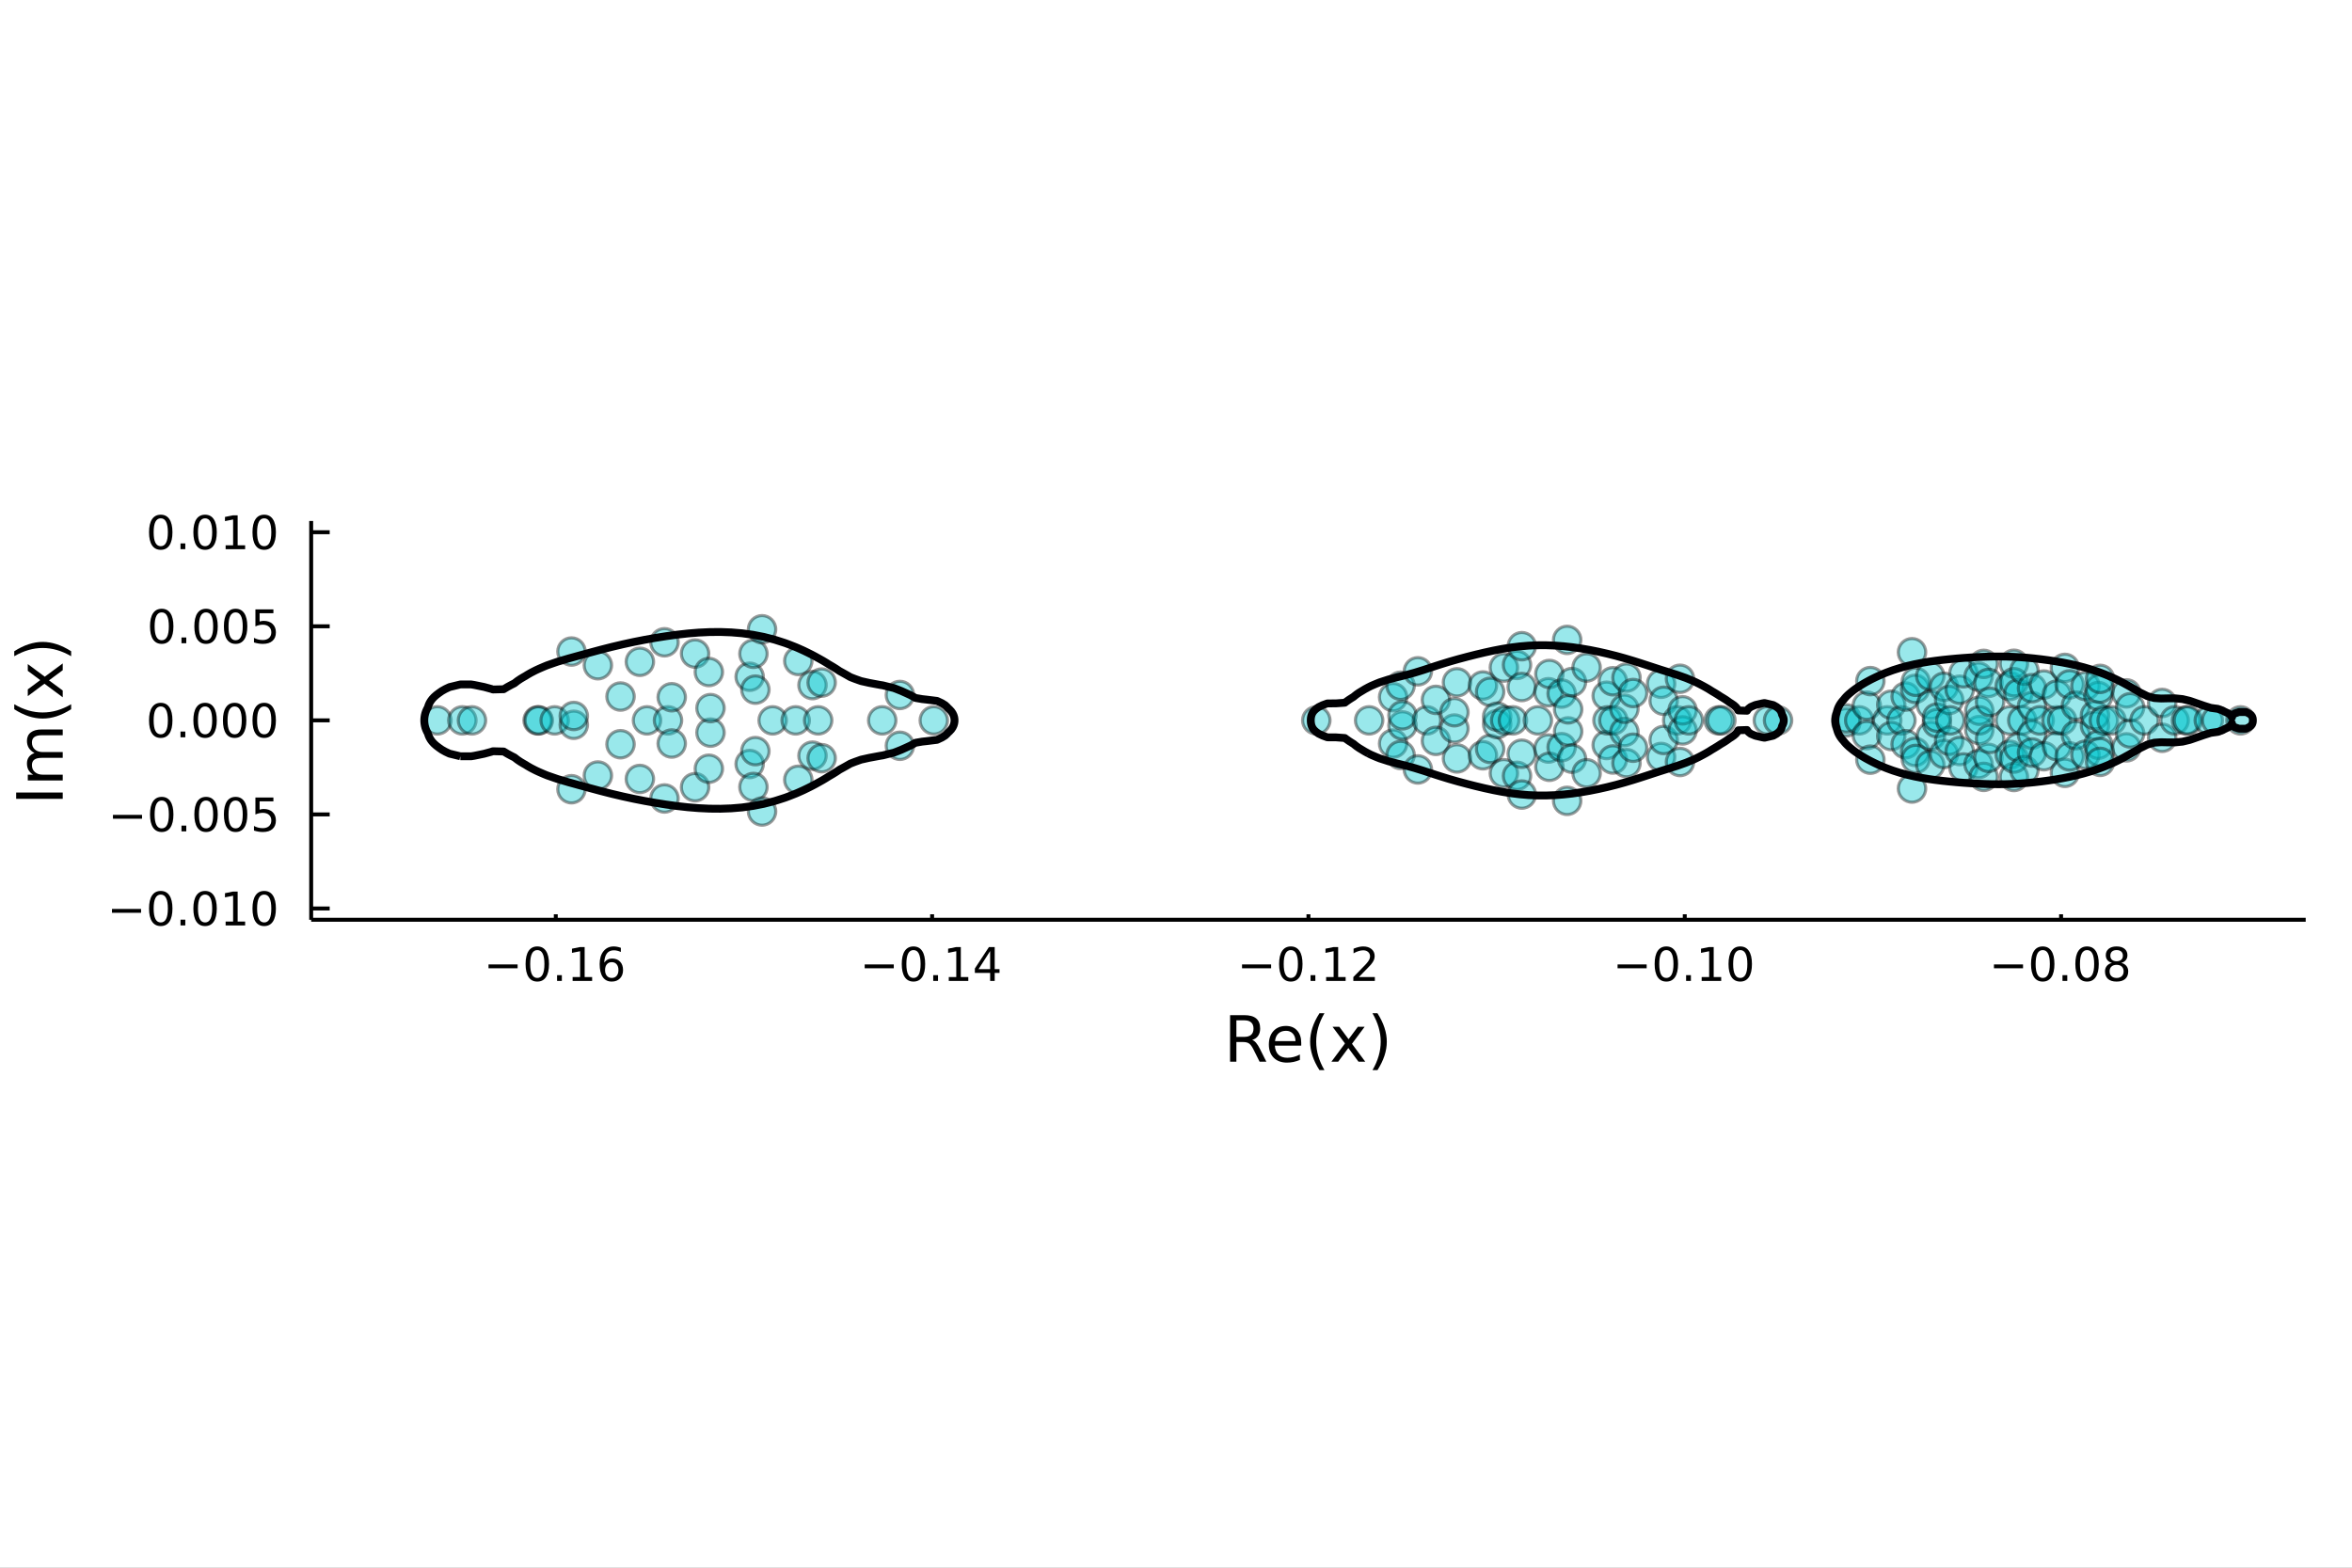 <?xml version="1.0" encoding="utf-8"?>
<svg xmlns="http://www.w3.org/2000/svg" xmlns:xlink="http://www.w3.org/1999/xlink" width="600" height="400" viewBox="0 0 2400 1600">
<rect x="0" y="0" width="2400" height="1600" fill="#808080" stroke="none"/>
<defs>
  <clipPath id="clip610">
    <rect x="0" y="0" width="2400" height="1600"/>
  </clipPath>
</defs>
<path clip-path="url(#clip610)" d="
M0 1600 L2400 1600 L2400 0 L0 0  Z
  " fill="#ffffff" fill-rule="evenodd" fill-opacity="1"/>
<defs>
  <clipPath id="clip611">
    <rect x="480" y="0" width="1681" height="1600"/>
  </clipPath>
</defs>
<path clip-path="url(#clip610)" d="
M317.528 938.735 L2352.76 938.735 L2352.76 531.689 L317.528 531.689  Z
  " fill="#ffffff" fill-rule="evenodd" fill-opacity="1"/>
<defs>
  <clipPath id="clip612">
    <rect x="317" y="531" width="2036" height="408"/>
  </clipPath>
</defs>
<polyline clip-path="url(#clip610)" style="stroke:#000000; stroke-linecap:butt; stroke-linejoin:round; stroke-width:4; stroke-opacity:1; fill:none" points="
  317.528,938.735 2352.76,938.735 
  "/>
<polyline clip-path="url(#clip610)" style="stroke:#000000; stroke-linecap:butt; stroke-linejoin:round; stroke-width:4; stroke-opacity:1; fill:none" points="
  567.131,938.735 567.131,933.144 
  "/>
<polyline clip-path="url(#clip610)" style="stroke:#000000; stroke-linecap:butt; stroke-linejoin:round; stroke-width:4; stroke-opacity:1; fill:none" points="
  951.137,938.735 951.137,933.144 
  "/>
<polyline clip-path="url(#clip610)" style="stroke:#000000; stroke-linecap:butt; stroke-linejoin:round; stroke-width:4; stroke-opacity:1; fill:none" points="
  1335.14,938.735 1335.14,933.144 
  "/>
<polyline clip-path="url(#clip610)" style="stroke:#000000; stroke-linecap:butt; stroke-linejoin:round; stroke-width:4; stroke-opacity:1; fill:none" points="
  1719.15,938.735 1719.15,933.144 
  "/>
<polyline clip-path="url(#clip610)" style="stroke:#000000; stroke-linecap:butt; stroke-linejoin:round; stroke-width:4; stroke-opacity:1; fill:none" points="
  2103.15,938.735 2103.15,933.144 
  "/>
<path clip-path="url(#clip610)" d="M498.497 984.306 L528.173 984.306 L528.173 988.241 L498.497 988.241 L498.497 984.306 Z" fill="#000000" fill-rule="evenodd" fill-opacity="1" /><path clip-path="url(#clip610)" d="M548.266 969.653 Q544.654 969.653 542.826 973.218 Q541.02 976.76 541.02 983.89 Q541.02 990.996 542.826 994.561 Q544.654 998.102 548.266 998.102 Q551.9 998.102 553.705 994.561 Q555.534 990.996 555.534 983.89 Q555.534 976.76 553.705 973.218 Q551.9 969.653 548.266 969.653 M548.266 965.95 Q554.076 965.95 557.131 970.556 Q560.21 975.14 560.21 983.89 Q560.21 992.616 557.131 997.223 Q554.076 1001.81 548.266 1001.81 Q542.455 1001.81 539.377 997.223 Q536.321 992.616 536.321 983.89 Q536.321 975.14 539.377 970.556 Q542.455 965.95 548.266 965.95 Z" fill="#000000" fill-rule="evenodd" fill-opacity="1" /><path clip-path="url(#clip610)" d="M568.428 995.255 L573.312 995.255 L573.312 1001.13 L568.428 1001.13 L568.428 995.255 Z" fill="#000000" fill-rule="evenodd" fill-opacity="1" /><path clip-path="url(#clip610)" d="M584.307 997.2 L591.946 997.2 L591.946 970.834 L583.636 972.501 L583.636 968.241 L591.9 966.575 L596.576 966.575 L596.576 997.2 L604.214 997.2 L604.214 1001.13 L584.307 1001.13 L584.307 997.2 Z" fill="#000000" fill-rule="evenodd" fill-opacity="1" /><path clip-path="url(#clip610)" d="M624.237 981.991 Q621.089 981.991 619.237 984.144 Q617.409 986.297 617.409 990.047 Q617.409 993.774 619.237 995.95 Q621.089 998.102 624.237 998.102 Q627.386 998.102 629.214 995.95 Q631.066 993.774 631.066 990.047 Q631.066 986.297 629.214 984.144 Q627.386 981.991 624.237 981.991 M633.52 967.339 L633.52 971.598 Q631.761 970.765 629.955 970.325 Q628.173 969.885 626.413 969.885 Q621.784 969.885 619.33 973.01 Q616.899 976.135 616.552 982.454 Q617.918 980.44 619.978 979.376 Q622.038 978.288 624.515 978.288 Q629.723 978.288 632.733 981.459 Q635.765 984.607 635.765 990.047 Q635.765 995.371 632.617 998.588 Q629.469 1001.81 624.237 1001.81 Q618.242 1001.81 615.071 997.223 Q611.9 992.616 611.9 983.89 Q611.9 975.695 615.788 970.834 Q619.677 965.95 626.228 965.95 Q627.987 965.95 629.77 966.297 Q631.575 966.644 633.52 967.339 Z" fill="#000000" fill-rule="evenodd" fill-opacity="1" /><path clip-path="url(#clip610)" d="M882.341 984.306 L912.016 984.306 L912.016 988.241 L882.341 988.241 L882.341 984.306 Z" fill="#000000" fill-rule="evenodd" fill-opacity="1" /><path clip-path="url(#clip610)" d="M932.109 969.653 Q928.498 969.653 926.669 973.218 Q924.864 976.76 924.864 983.89 Q924.864 990.996 926.669 994.561 Q928.498 998.102 932.109 998.102 Q935.743 998.102 937.549 994.561 Q939.377 990.996 939.377 983.89 Q939.377 976.76 937.549 973.218 Q935.743 969.653 932.109 969.653 M932.109 965.95 Q937.919 965.95 940.975 970.556 Q944.053 975.14 944.053 983.89 Q944.053 992.616 940.975 997.223 Q937.919 1001.81 932.109 1001.81 Q926.299 1001.81 923.22 997.223 Q920.164 992.616 920.164 983.89 Q920.164 975.14 923.22 970.556 Q926.299 965.95 932.109 965.95 Z" fill="#000000" fill-rule="evenodd" fill-opacity="1" /><path clip-path="url(#clip610)" d="M952.271 995.255 L957.155 995.255 L957.155 1001.13 L952.271 1001.13 L952.271 995.255 Z" fill="#000000" fill-rule="evenodd" fill-opacity="1" /><path clip-path="url(#clip610)" d="M968.15 997.2 L975.789 997.2 L975.789 970.834 L967.479 972.501 L967.479 968.241 L975.743 966.575 L980.419 966.575 L980.419 997.2 L988.058 997.2 L988.058 1001.13 L968.15 1001.13 L968.15 997.2 Z" fill="#000000" fill-rule="evenodd" fill-opacity="1" /><path clip-path="url(#clip610)" d="M1010.35 970.649 L998.544 989.098 L1010.35 989.098 L1010.35 970.649 M1009.12 966.575 L1015 966.575 L1015 989.098 L1019.93 989.098 L1019.93 992.987 L1015 992.987 L1015 1001.13 L1010.35 1001.13 L1010.35 992.987 L994.747 992.987 L994.747 988.473 L1009.12 966.575 Z" fill="#000000" fill-rule="evenodd" fill-opacity="1" /><path clip-path="url(#clip610)" d="M1267.39 984.306 L1297.06 984.306 L1297.06 988.241 L1267.39 988.241 L1267.39 984.306 Z" fill="#000000" fill-rule="evenodd" fill-opacity="1" /><path clip-path="url(#clip610)" d="M1317.16 969.653 Q1313.54 969.653 1311.72 973.218 Q1309.91 976.76 1309.91 983.89 Q1309.91 990.996 1311.72 994.561 Q1313.54 998.102 1317.16 998.102 Q1320.79 998.102 1322.6 994.561 Q1324.42 990.996 1324.42 983.89 Q1324.42 976.76 1322.6 973.218 Q1320.79 969.653 1317.16 969.653 M1317.16 965.95 Q1322.97 965.95 1326.02 970.556 Q1329.1 975.14 1329.1 983.89 Q1329.1 992.616 1326.02 997.223 Q1322.97 1001.81 1317.16 1001.81 Q1311.35 1001.81 1308.27 997.223 Q1305.21 992.616 1305.21 983.89 Q1305.21 975.14 1308.27 970.556 Q1311.35 965.95 1317.16 965.95 Z" fill="#000000" fill-rule="evenodd" fill-opacity="1" /><path clip-path="url(#clip610)" d="M1337.32 995.255 L1342.2 995.255 L1342.2 1001.13 L1337.32 1001.13 L1337.32 995.255 Z" fill="#000000" fill-rule="evenodd" fill-opacity="1" /><path clip-path="url(#clip610)" d="M1353.2 997.2 L1360.84 997.2 L1360.84 970.834 L1352.53 972.501 L1352.53 968.241 L1360.79 966.575 L1365.47 966.575 L1365.47 997.2 L1373.1 997.2 L1373.1 1001.13 L1353.2 1001.13 L1353.2 997.2 Z" fill="#000000" fill-rule="evenodd" fill-opacity="1" /><path clip-path="url(#clip610)" d="M1386.58 997.2 L1402.9 997.2 L1402.9 1001.13 L1380.95 1001.13 L1380.95 997.2 Q1383.61 994.445 1388.2 989.815 Q1392.8 985.163 1393.98 983.82 Q1396.23 981.297 1397.11 979.561 Q1398.01 977.802 1398.01 976.112 Q1398.01 973.357 1396.07 971.621 Q1394.15 969.885 1391.04 969.885 Q1388.85 969.885 1386.39 970.649 Q1383.96 971.413 1381.18 972.964 L1381.18 968.241 Q1384.01 967.107 1386.46 966.528 Q1388.91 965.95 1390.95 965.95 Q1396.32 965.95 1399.52 968.635 Q1402.71 971.32 1402.71 975.811 Q1402.71 977.94 1401.9 979.862 Q1401.11 981.76 1399.01 984.352 Q1398.43 985.024 1395.33 988.241 Q1392.22 991.436 1386.58 997.2 Z" fill="#000000" fill-rule="evenodd" fill-opacity="1" /><path clip-path="url(#clip610)" d="M1650.59 984.306 L1680.27 984.306 L1680.27 988.241 L1650.59 988.241 L1650.59 984.306 Z" fill="#000000" fill-rule="evenodd" fill-opacity="1" /><path clip-path="url(#clip610)" d="M1700.36 969.653 Q1696.75 969.653 1694.92 973.218 Q1693.12 976.76 1693.12 983.89 Q1693.12 990.996 1694.92 994.561 Q1696.75 998.102 1700.36 998.102 Q1704 998.102 1705.8 994.561 Q1707.63 990.996 1707.63 983.89 Q1707.63 976.76 1705.8 973.218 Q1704 969.653 1700.36 969.653 M1700.36 965.95 Q1706.17 965.95 1709.23 970.556 Q1712.31 975.14 1712.31 983.89 Q1712.31 992.616 1709.23 997.223 Q1706.17 1001.81 1700.36 1001.81 Q1694.55 1001.81 1691.47 997.223 Q1688.42 992.616 1688.42 983.89 Q1688.42 975.14 1691.47 970.556 Q1694.55 965.95 1700.36 965.95 Z" fill="#000000" fill-rule="evenodd" fill-opacity="1" /><path clip-path="url(#clip610)" d="M1720.52 995.255 L1725.41 995.255 L1725.41 1001.13 L1720.52 1001.13 L1720.52 995.255 Z" fill="#000000" fill-rule="evenodd" fill-opacity="1" /><path clip-path="url(#clip610)" d="M1736.4 997.2 L1744.04 997.2 L1744.04 970.834 L1735.73 972.501 L1735.73 968.241 L1744 966.575 L1748.67 966.575 L1748.67 997.2 L1756.31 997.2 L1756.31 1001.13 L1736.4 1001.13 L1736.4 997.2 Z" fill="#000000" fill-rule="evenodd" fill-opacity="1" /><path clip-path="url(#clip610)" d="M1775.76 969.653 Q1772.14 969.653 1770.32 973.218 Q1768.51 976.76 1768.51 983.89 Q1768.51 990.996 1770.32 994.561 Q1772.14 998.102 1775.76 998.102 Q1779.39 998.102 1781.2 994.561 Q1783.02 990.996 1783.02 983.89 Q1783.02 976.76 1781.2 973.218 Q1779.39 969.653 1775.76 969.653 M1775.76 965.95 Q1781.57 965.95 1784.62 970.556 Q1787.7 975.14 1787.7 983.89 Q1787.7 992.616 1784.62 997.223 Q1781.57 1001.81 1775.76 1001.81 Q1769.95 1001.81 1766.87 997.223 Q1763.81 992.616 1763.81 983.89 Q1763.81 975.14 1766.87 970.556 Q1769.95 965.95 1775.76 965.95 Z" fill="#000000" fill-rule="evenodd" fill-opacity="1" /><path clip-path="url(#clip610)" d="M2034.65 984.306 L2064.32 984.306 L2064.32 988.241 L2034.65 988.241 L2034.65 984.306 Z" fill="#000000" fill-rule="evenodd" fill-opacity="1" /><path clip-path="url(#clip610)" d="M2084.41 969.653 Q2080.8 969.653 2078.97 973.218 Q2077.17 976.76 2077.17 983.89 Q2077.17 990.996 2078.97 994.561 Q2080.8 998.102 2084.41 998.102 Q2088.05 998.102 2089.85 994.561 Q2091.68 990.996 2091.68 983.89 Q2091.68 976.76 2089.85 973.218 Q2088.05 969.653 2084.41 969.653 M2084.41 965.95 Q2090.22 965.95 2093.28 970.556 Q2096.36 975.14 2096.36 983.89 Q2096.36 992.616 2093.28 997.223 Q2090.22 1001.81 2084.41 1001.81 Q2078.6 1001.81 2075.53 997.223 Q2072.47 992.616 2072.47 983.89 Q2072.47 975.14 2075.53 970.556 Q2078.6 965.95 2084.41 965.95 Z" fill="#000000" fill-rule="evenodd" fill-opacity="1" /><path clip-path="url(#clip610)" d="M2104.58 995.255 L2109.46 995.255 L2109.46 1001.13 L2104.58 1001.13 L2104.58 995.255 Z" fill="#000000" fill-rule="evenodd" fill-opacity="1" /><path clip-path="url(#clip610)" d="M2129.65 969.653 Q2126.03 969.653 2124.21 973.218 Q2122.4 976.76 2122.4 983.89 Q2122.4 990.996 2124.21 994.561 Q2126.03 998.102 2129.65 998.102 Q2133.28 998.102 2135.09 994.561 Q2136.91 990.996 2136.91 983.89 Q2136.91 976.76 2135.09 973.218 Q2133.28 969.653 2129.65 969.653 M2129.65 965.95 Q2135.46 965.95 2138.51 970.556 Q2141.59 975.14 2141.59 983.89 Q2141.59 992.616 2138.51 997.223 Q2135.46 1001.81 2129.65 1001.81 Q2123.84 1001.81 2120.76 997.223 Q2117.7 992.616 2117.7 983.89 Q2117.7 975.14 2120.76 970.556 Q2123.84 965.95 2129.65 965.95 Z" fill="#000000" fill-rule="evenodd" fill-opacity="1" /><path clip-path="url(#clip610)" d="M2159.81 984.723 Q2156.47 984.723 2154.55 986.505 Q2152.65 988.288 2152.65 991.413 Q2152.65 994.538 2154.55 996.32 Q2156.47 998.102 2159.81 998.102 Q2163.14 998.102 2165.06 996.32 Q2166.98 994.514 2166.98 991.413 Q2166.98 988.288 2165.06 986.505 Q2163.16 984.723 2159.81 984.723 M2155.13 982.732 Q2152.12 981.991 2150.43 979.931 Q2148.77 977.871 2148.77 974.908 Q2148.77 970.765 2151.71 968.357 Q2154.67 965.95 2159.81 965.95 Q2164.97 965.95 2167.91 968.357 Q2170.85 970.765 2170.85 974.908 Q2170.85 977.871 2169.16 979.931 Q2167.49 981.991 2164.51 982.732 Q2167.89 983.519 2169.76 985.811 Q2171.66 988.102 2171.66 991.413 Q2171.66 996.436 2168.58 999.121 Q2165.52 1001.81 2159.81 1001.81 Q2154.09 1001.81 2151.01 999.121 Q2147.96 996.436 2147.96 991.413 Q2147.96 988.102 2149.85 985.811 Q2151.75 983.519 2155.13 982.732 M2153.42 975.348 Q2153.42 978.033 2155.09 979.538 Q2156.77 981.042 2159.81 981.042 Q2162.82 981.042 2164.51 979.538 Q2166.22 978.033 2166.22 975.348 Q2166.22 972.663 2164.51 971.158 Q2162.82 969.653 2159.81 969.653 Q2156.77 969.653 2155.09 971.158 Q2153.42 972.663 2153.42 975.348 Z" fill="#000000" fill-rule="evenodd" fill-opacity="1" /><path clip-path="url(#clip610)" d="M1277.72 1061.32 Q1279.79 1062.02 1281.73 1064.31 Q1283.71 1066.6 1285.68 1070.61 L1292.21 1083.6 L1285.3 1083.6 L1279.22 1071.41 Q1276.86 1066.63 1274.64 1065.07 Q1272.44 1063.51 1268.62 1063.51 L1261.62 1063.51 L1261.62 1083.6 L1255.19 1083.6 L1255.19 1036.08 L1269.7 1036.08 Q1277.85 1036.08 1281.86 1039.48 Q1285.87 1042.89 1285.87 1049.77 Q1285.87 1054.25 1283.77 1057.21 Q1281.7 1060.17 1277.72 1061.32 M1261.62 1041.36 L1261.62 1058.23 L1269.7 1058.23 Q1274.35 1058.23 1276.7 1056.1 Q1279.09 1053.93 1279.09 1049.77 Q1279.09 1045.6 1276.7 1043.49 Q1274.35 1041.36 1269.7 1041.36 L1261.62 1041.36 Z" fill="#000000" fill-rule="evenodd" fill-opacity="1" /><path clip-path="url(#clip610)" d="M1327.79 1064.31 L1327.79 1067.18 L1300.86 1067.18 Q1301.24 1073.22 1304.49 1076.41 Q1307.77 1079.56 1313.59 1079.56 Q1316.97 1079.56 1320.12 1078.73 Q1323.3 1077.9 1326.42 1076.25 L1326.42 1081.78 Q1323.27 1083.12 1319.96 1083.82 Q1316.65 1084.52 1313.24 1084.52 Q1304.71 1084.52 1299.72 1079.56 Q1294.75 1074.59 1294.75 1066.12 Q1294.75 1057.37 1299.46 1052.25 Q1304.2 1047.09 1312.23 1047.09 Q1319.42 1047.09 1323.59 1051.74 Q1327.79 1056.35 1327.79 1064.31 M1321.93 1062.59 Q1321.87 1057.79 1319.23 1054.92 Q1316.62 1052.06 1312.29 1052.06 Q1307.39 1052.06 1304.43 1054.83 Q1301.5 1057.59 1301.05 1062.62 L1321.93 1062.59 Z" fill="#000000" fill-rule="evenodd" fill-opacity="1" /><path clip-path="url(#clip610)" d="M1351.47 1034.14 Q1347.2 1041.46 1345.14 1048.62 Q1343.07 1055.78 1343.07 1063.13 Q1343.07 1070.49 1345.14 1077.71 Q1347.24 1084.9 1351.47 1092.19 L1346.38 1092.19 Q1341.6 1084.71 1339.22 1077.49 Q1336.86 1070.26 1336.86 1063.13 Q1336.86 1056.04 1339.22 1048.84 Q1341.57 1041.65 1346.38 1034.14 L1351.47 1034.14 Z" fill="#000000" fill-rule="evenodd" fill-opacity="1" /><path clip-path="url(#clip610)" d="M1392.47 1047.95 L1379.57 1065.3 L1393.13 1083.6 L1386.23 1083.6 L1375.85 1069.59 L1365.47 1083.6 L1358.57 1083.6 L1372.41 1064.95 L1359.75 1047.95 L1366.65 1047.95 L1376.11 1060.65 L1385.56 1047.95 L1392.47 1047.95 Z" fill="#000000" fill-rule="evenodd" fill-opacity="1" /><path clip-path="url(#clip610)" d="M1400.49 1034.14 L1405.58 1034.14 Q1410.35 1041.65 1412.71 1048.84 Q1415.1 1056.04 1415.1 1063.13 Q1415.1 1070.26 1412.71 1077.49 Q1410.35 1084.71 1405.58 1092.19 L1400.49 1092.19 Q1404.72 1084.9 1406.79 1077.71 Q1408.89 1070.49 1408.89 1063.13 Q1408.89 1055.78 1406.79 1048.62 Q1404.72 1041.46 1400.49 1034.14 Z" fill="#000000" fill-rule="evenodd" fill-opacity="1" /><polyline clip-path="url(#clip610)" style="stroke:#000000; stroke-linecap:butt; stroke-linejoin:round; stroke-width:4; stroke-opacity:1; fill:none" points="
  317.528,938.735 317.528,531.689 
  "/>
<polyline clip-path="url(#clip610)" style="stroke:#000000; stroke-linecap:butt; stroke-linejoin:round; stroke-width:4; stroke-opacity:1; fill:none" points="
  317.528,927.215 336.425,927.215 
  "/>
<polyline clip-path="url(#clip610)" style="stroke:#000000; stroke-linecap:butt; stroke-linejoin:round; stroke-width:4; stroke-opacity:1; fill:none" points="
  317.528,831.213 336.425,831.213 
  "/>
<polyline clip-path="url(#clip610)" style="stroke:#000000; stroke-linecap:butt; stroke-linejoin:round; stroke-width:4; stroke-opacity:1; fill:none" points="
  317.528,735.212 336.425,735.212 
  "/>
<polyline clip-path="url(#clip610)" style="stroke:#000000; stroke-linecap:butt; stroke-linejoin:round; stroke-width:4; stroke-opacity:1; fill:none" points="
  317.528,639.211 336.425,639.211 
  "/>
<polyline clip-path="url(#clip610)" style="stroke:#000000; stroke-linecap:butt; stroke-linejoin:round; stroke-width:4; stroke-opacity:1; fill:none" points="
  317.528,543.209 336.425,543.209 
  "/>
<path clip-path="url(#clip610)" d="M114.26 927.666 L143.936 927.666 L143.936 931.601 L114.26 931.601 L114.26 927.666 Z" fill="#000000" fill-rule="evenodd" fill-opacity="1" /><path clip-path="url(#clip610)" d="M164.028 913.013 Q160.417 913.013 158.589 916.578 Q156.783 920.12 156.783 927.249 Q156.783 934.356 158.589 937.921 Q160.417 941.462 164.028 941.462 Q167.663 941.462 169.468 937.921 Q171.297 934.356 171.297 927.249 Q171.297 920.12 169.468 916.578 Q167.663 913.013 164.028 913.013 M164.028 909.31 Q169.839 909.31 172.894 913.916 Q175.973 918.499 175.973 927.249 Q175.973 935.976 172.894 940.583 Q169.839 945.166 164.028 945.166 Q158.218 945.166 155.14 940.583 Q152.084 935.976 152.084 927.249 Q152.084 918.499 155.14 913.916 Q158.218 909.31 164.028 909.31 Z" fill="#000000" fill-rule="evenodd" fill-opacity="1" /><path clip-path="url(#clip610)" d="M184.19 938.615 L189.075 938.615 L189.075 944.495 L184.19 944.495 L184.19 938.615 Z" fill="#000000" fill-rule="evenodd" fill-opacity="1" /><path clip-path="url(#clip610)" d="M209.26 913.013 Q205.649 913.013 203.82 916.578 Q202.014 920.12 202.014 927.249 Q202.014 934.356 203.82 937.921 Q205.649 941.462 209.26 941.462 Q212.894 941.462 214.699 937.921 Q216.528 934.356 216.528 927.249 Q216.528 920.12 214.699 916.578 Q212.894 913.013 209.26 913.013 M209.26 909.31 Q215.07 909.31 218.125 913.916 Q221.204 918.499 221.204 927.249 Q221.204 935.976 218.125 940.583 Q215.07 945.166 209.26 945.166 Q203.449 945.166 200.371 940.583 Q197.315 935.976 197.315 927.249 Q197.315 918.499 200.371 913.916 Q203.449 909.31 209.26 909.31 Z" fill="#000000" fill-rule="evenodd" fill-opacity="1" /><path clip-path="url(#clip610)" d="M230.232 940.559 L237.871 940.559 L237.871 914.194 L229.56 915.861 L229.56 911.601 L237.824 909.935 L242.5 909.935 L242.5 940.559 L250.139 940.559 L250.139 944.495 L230.232 944.495 L230.232 940.559 Z" fill="#000000" fill-rule="evenodd" fill-opacity="1" /><path clip-path="url(#clip610)" d="M269.583 913.013 Q265.972 913.013 264.144 916.578 Q262.338 920.12 262.338 927.249 Q262.338 934.356 264.144 937.921 Q265.972 941.462 269.583 941.462 Q273.218 941.462 275.023 937.921 Q276.852 934.356 276.852 927.249 Q276.852 920.12 275.023 916.578 Q273.218 913.013 269.583 913.013 M269.583 909.31 Q275.394 909.31 278.449 913.916 Q281.528 918.499 281.528 927.249 Q281.528 935.976 278.449 940.583 Q275.394 945.166 269.583 945.166 Q263.773 945.166 260.695 940.583 Q257.639 935.976 257.639 927.249 Q257.639 918.499 260.695 913.916 Q263.773 909.31 269.583 909.31 Z" fill="#000000" fill-rule="evenodd" fill-opacity="1" /><path clip-path="url(#clip610)" d="M115.256 831.665 L144.931 831.665 L144.931 835.6 L115.256 835.6 L115.256 831.665 Z" fill="#000000" fill-rule="evenodd" fill-opacity="1" /><path clip-path="url(#clip610)" d="M165.024 817.012 Q161.413 817.012 159.584 820.577 Q157.778 824.118 157.778 831.248 Q157.778 838.354 159.584 841.919 Q161.413 845.461 165.024 845.461 Q168.658 845.461 170.464 841.919 Q172.292 838.354 172.292 831.248 Q172.292 824.118 170.464 820.577 Q168.658 817.012 165.024 817.012 M165.024 813.308 Q170.834 813.308 173.889 817.915 Q176.968 822.498 176.968 831.248 Q176.968 839.975 173.889 844.581 Q170.834 849.165 165.024 849.165 Q159.214 849.165 156.135 844.581 Q153.079 839.975 153.079 831.248 Q153.079 822.498 156.135 817.915 Q159.214 813.308 165.024 813.308 Z" fill="#000000" fill-rule="evenodd" fill-opacity="1" /><path clip-path="url(#clip610)" d="M185.186 842.614 L190.07 842.614 L190.07 848.493 L185.186 848.493 L185.186 842.614 Z" fill="#000000" fill-rule="evenodd" fill-opacity="1" /><path clip-path="url(#clip610)" d="M210.255 817.012 Q206.644 817.012 204.815 820.577 Q203.01 824.118 203.01 831.248 Q203.01 838.354 204.815 841.919 Q206.644 845.461 210.255 845.461 Q213.889 845.461 215.695 841.919 Q217.523 838.354 217.523 831.248 Q217.523 824.118 215.695 820.577 Q213.889 817.012 210.255 817.012 M210.255 813.308 Q216.065 813.308 219.121 817.915 Q222.199 822.498 222.199 831.248 Q222.199 839.975 219.121 844.581 Q216.065 849.165 210.255 849.165 Q204.445 849.165 201.366 844.581 Q198.311 839.975 198.311 831.248 Q198.311 822.498 201.366 817.915 Q204.445 813.308 210.255 813.308 Z" fill="#000000" fill-rule="evenodd" fill-opacity="1" /><path clip-path="url(#clip610)" d="M240.417 817.012 Q236.806 817.012 234.977 820.577 Q233.172 824.118 233.172 831.248 Q233.172 838.354 234.977 841.919 Q236.806 845.461 240.417 845.461 Q244.051 845.461 245.857 841.919 Q247.685 838.354 247.685 831.248 Q247.685 824.118 245.857 820.577 Q244.051 817.012 240.417 817.012 M240.417 813.308 Q246.227 813.308 249.283 817.915 Q252.361 822.498 252.361 831.248 Q252.361 839.975 249.283 844.581 Q246.227 849.165 240.417 849.165 Q234.607 849.165 231.528 844.581 Q228.473 839.975 228.473 831.248 Q228.473 822.498 231.528 817.915 Q234.607 813.308 240.417 813.308 Z" fill="#000000" fill-rule="evenodd" fill-opacity="1" /><path clip-path="url(#clip610)" d="M260.625 813.933 L278.981 813.933 L278.981 817.868 L264.907 817.868 L264.907 826.341 Q265.926 825.993 266.945 825.831 Q267.963 825.646 268.982 825.646 Q274.769 825.646 278.148 828.817 Q281.528 831.989 281.528 837.405 Q281.528 842.984 278.056 846.086 Q274.583 849.165 268.264 849.165 Q266.088 849.165 263.82 848.794 Q261.574 848.424 259.167 847.683 L259.167 842.984 Q261.25 844.118 263.472 844.674 Q265.695 845.229 268.171 845.229 Q272.176 845.229 274.514 843.123 Q276.852 841.016 276.852 837.405 Q276.852 833.794 274.514 831.688 Q272.176 829.581 268.171 829.581 Q266.296 829.581 264.421 829.998 Q262.57 830.415 260.625 831.294 L260.625 813.933 Z" fill="#000000" fill-rule="evenodd" fill-opacity="1" /><path clip-path="url(#clip610)" d="M164.028 721.011 Q160.417 721.011 158.589 724.575 Q156.783 728.117 156.783 735.247 Q156.783 742.353 158.589 745.918 Q160.417 749.46 164.028 749.46 Q167.663 749.46 169.468 745.918 Q171.297 742.353 171.297 735.247 Q171.297 728.117 169.468 724.575 Q167.663 721.011 164.028 721.011 M164.028 717.307 Q169.839 717.307 172.894 721.913 Q175.973 726.497 175.973 735.247 Q175.973 743.973 172.894 748.58 Q169.839 753.163 164.028 753.163 Q158.218 753.163 155.14 748.58 Q152.084 743.973 152.084 735.247 Q152.084 726.497 155.14 721.913 Q158.218 717.307 164.028 717.307 Z" fill="#000000" fill-rule="evenodd" fill-opacity="1" /><path clip-path="url(#clip610)" d="M184.19 746.612 L189.075 746.612 L189.075 752.492 L184.19 752.492 L184.19 746.612 Z" fill="#000000" fill-rule="evenodd" fill-opacity="1" /><path clip-path="url(#clip610)" d="M209.26 721.011 Q205.649 721.011 203.82 724.575 Q202.014 728.117 202.014 735.247 Q202.014 742.353 203.82 745.918 Q205.649 749.46 209.26 749.46 Q212.894 749.46 214.699 745.918 Q216.528 742.353 216.528 735.247 Q216.528 728.117 214.699 724.575 Q212.894 721.011 209.26 721.011 M209.26 717.307 Q215.07 717.307 218.125 721.913 Q221.204 726.497 221.204 735.247 Q221.204 743.973 218.125 748.58 Q215.07 753.163 209.26 753.163 Q203.449 753.163 200.371 748.58 Q197.315 743.973 197.315 735.247 Q197.315 726.497 200.371 721.913 Q203.449 717.307 209.26 717.307 Z" fill="#000000" fill-rule="evenodd" fill-opacity="1" /><path clip-path="url(#clip610)" d="M239.422 721.011 Q235.81 721.011 233.982 724.575 Q232.176 728.117 232.176 735.247 Q232.176 742.353 233.982 745.918 Q235.81 749.46 239.422 749.46 Q243.056 749.46 244.861 745.918 Q246.69 742.353 246.69 735.247 Q246.69 728.117 244.861 724.575 Q243.056 721.011 239.422 721.011 M239.422 717.307 Q245.232 717.307 248.287 721.913 Q251.366 726.497 251.366 735.247 Q251.366 743.973 248.287 748.58 Q245.232 753.163 239.422 753.163 Q233.611 753.163 230.533 748.58 Q227.477 743.973 227.477 735.247 Q227.477 726.497 230.533 721.913 Q233.611 717.307 239.422 717.307 Z" fill="#000000" fill-rule="evenodd" fill-opacity="1" /><path clip-path="url(#clip610)" d="M269.583 721.011 Q265.972 721.011 264.144 724.575 Q262.338 728.117 262.338 735.247 Q262.338 742.353 264.144 745.918 Q265.972 749.46 269.583 749.46 Q273.218 749.46 275.023 745.918 Q276.852 742.353 276.852 735.247 Q276.852 728.117 275.023 724.575 Q273.218 721.011 269.583 721.011 M269.583 717.307 Q275.394 717.307 278.449 721.913 Q281.528 726.497 281.528 735.247 Q281.528 743.973 278.449 748.58 Q275.394 753.163 269.583 753.163 Q263.773 753.163 260.695 748.58 Q257.639 743.973 257.639 735.247 Q257.639 726.497 260.695 721.913 Q263.773 717.307 269.583 717.307 Z" fill="#000000" fill-rule="evenodd" fill-opacity="1" /><path clip-path="url(#clip610)" d="M165.024 625.009 Q161.413 625.009 159.584 628.574 Q157.778 632.116 157.778 639.245 Q157.778 646.352 159.584 649.917 Q161.413 653.458 165.024 653.458 Q168.658 653.458 170.464 649.917 Q172.292 646.352 172.292 639.245 Q172.292 632.116 170.464 628.574 Q168.658 625.009 165.024 625.009 M165.024 621.306 Q170.834 621.306 173.889 625.912 Q176.968 630.495 176.968 639.245 Q176.968 647.972 173.889 652.579 Q170.834 657.162 165.024 657.162 Q159.214 657.162 156.135 652.579 Q153.079 647.972 153.079 639.245 Q153.079 630.495 156.135 625.912 Q159.214 621.306 165.024 621.306 Z" fill="#000000" fill-rule="evenodd" fill-opacity="1" /><path clip-path="url(#clip610)" d="M185.186 650.611 L190.07 650.611 L190.07 656.491 L185.186 656.491 L185.186 650.611 Z" fill="#000000" fill-rule="evenodd" fill-opacity="1" /><path clip-path="url(#clip610)" d="M210.255 625.009 Q206.644 625.009 204.815 628.574 Q203.01 632.116 203.01 639.245 Q203.01 646.352 204.815 649.917 Q206.644 653.458 210.255 653.458 Q213.889 653.458 215.695 649.917 Q217.523 646.352 217.523 639.245 Q217.523 632.116 215.695 628.574 Q213.889 625.009 210.255 625.009 M210.255 621.306 Q216.065 621.306 219.121 625.912 Q222.199 630.495 222.199 639.245 Q222.199 647.972 219.121 652.579 Q216.065 657.162 210.255 657.162 Q204.445 657.162 201.366 652.579 Q198.311 647.972 198.311 639.245 Q198.311 630.495 201.366 625.912 Q204.445 621.306 210.255 621.306 Z" fill="#000000" fill-rule="evenodd" fill-opacity="1" /><path clip-path="url(#clip610)" d="M240.417 625.009 Q236.806 625.009 234.977 628.574 Q233.172 632.116 233.172 639.245 Q233.172 646.352 234.977 649.917 Q236.806 653.458 240.417 653.458 Q244.051 653.458 245.857 649.917 Q247.685 646.352 247.685 639.245 Q247.685 632.116 245.857 628.574 Q244.051 625.009 240.417 625.009 M240.417 621.306 Q246.227 621.306 249.283 625.912 Q252.361 630.495 252.361 639.245 Q252.361 647.972 249.283 652.579 Q246.227 657.162 240.417 657.162 Q234.607 657.162 231.528 652.579 Q228.473 647.972 228.473 639.245 Q228.473 630.495 231.528 625.912 Q234.607 621.306 240.417 621.306 Z" fill="#000000" fill-rule="evenodd" fill-opacity="1" /><path clip-path="url(#clip610)" d="M260.625 621.931 L278.981 621.931 L278.981 625.866 L264.907 625.866 L264.907 634.338 Q265.926 633.991 266.945 633.829 Q267.963 633.644 268.982 633.644 Q274.769 633.644 278.148 636.815 Q281.528 639.986 281.528 645.403 Q281.528 650.981 278.056 654.083 Q274.583 657.162 268.264 657.162 Q266.088 657.162 263.82 656.792 Q261.574 656.421 259.167 655.68 L259.167 650.981 Q261.25 652.116 263.472 652.671 Q265.695 653.227 268.171 653.227 Q272.176 653.227 274.514 651.12 Q276.852 649.014 276.852 645.403 Q276.852 641.792 274.514 639.685 Q272.176 637.579 268.171 637.579 Q266.296 637.579 264.421 637.995 Q262.57 638.412 260.625 639.292 L260.625 621.931 Z" fill="#000000" fill-rule="evenodd" fill-opacity="1" /><path clip-path="url(#clip610)" d="M164.028 529.008 Q160.417 529.008 158.589 532.573 Q156.783 536.114 156.783 543.244 Q156.783 550.35 158.589 553.915 Q160.417 557.457 164.028 557.457 Q167.663 557.457 169.468 553.915 Q171.297 550.35 171.297 543.244 Q171.297 536.114 169.468 532.573 Q167.663 529.008 164.028 529.008 M164.028 525.304 Q169.839 525.304 172.894 529.911 Q175.973 534.494 175.973 543.244 Q175.973 551.971 172.894 556.577 Q169.839 561.161 164.028 561.161 Q158.218 561.161 155.14 556.577 Q152.084 551.971 152.084 543.244 Q152.084 534.494 155.14 529.911 Q158.218 525.304 164.028 525.304 Z" fill="#000000" fill-rule="evenodd" fill-opacity="1" /><path clip-path="url(#clip610)" d="M184.19 554.61 L189.075 554.61 L189.075 560.489 L184.19 560.489 L184.19 554.61 Z" fill="#000000" fill-rule="evenodd" fill-opacity="1" /><path clip-path="url(#clip610)" d="M209.26 529.008 Q205.649 529.008 203.82 532.573 Q202.014 536.114 202.014 543.244 Q202.014 550.35 203.82 553.915 Q205.649 557.457 209.26 557.457 Q212.894 557.457 214.699 553.915 Q216.528 550.35 216.528 543.244 Q216.528 536.114 214.699 532.573 Q212.894 529.008 209.26 529.008 M209.26 525.304 Q215.07 525.304 218.125 529.911 Q221.204 534.494 221.204 543.244 Q221.204 551.971 218.125 556.577 Q215.07 561.161 209.26 561.161 Q203.449 561.161 200.371 556.577 Q197.315 551.971 197.315 543.244 Q197.315 534.494 200.371 529.911 Q203.449 525.304 209.26 525.304 Z" fill="#000000" fill-rule="evenodd" fill-opacity="1" /><path clip-path="url(#clip610)" d="M230.232 556.554 L237.871 556.554 L237.871 530.189 L229.56 531.855 L229.56 527.596 L237.824 525.929 L242.5 525.929 L242.5 556.554 L250.139 556.554 L250.139 560.489 L230.232 560.489 L230.232 556.554 Z" fill="#000000" fill-rule="evenodd" fill-opacity="1" /><path clip-path="url(#clip610)" d="M269.583 529.008 Q265.972 529.008 264.144 532.573 Q262.338 536.114 262.338 543.244 Q262.338 550.35 264.144 553.915 Q265.972 557.457 269.583 557.457 Q273.218 557.457 275.023 553.915 Q276.852 550.35 276.852 543.244 Q276.852 536.114 275.023 532.573 Q273.218 529.008 269.583 529.008 M269.583 525.304 Q275.394 525.304 278.449 529.911 Q281.528 534.494 281.528 543.244 Q281.528 551.971 278.449 556.577 Q275.394 561.161 269.583 561.161 Q263.773 561.161 260.695 556.577 Q257.639 551.971 257.639 543.244 Q257.639 534.494 260.695 529.911 Q263.773 525.304 269.583 525.304 Z" fill="#000000" fill-rule="evenodd" fill-opacity="1" /><path clip-path="url(#clip610)" d="M16.484 815.293 L16.484 808.863 L64.004 808.863 L64.004 815.293 L16.484 815.293 Z" fill="#000000" fill-rule="evenodd" fill-opacity="1" /><path clip-path="url(#clip610)" d="M35.199 768.568 Q31.253 766.372 29.375 763.317 Q27.497 760.261 27.497 756.123 Q27.497 750.553 31.412 747.53 Q35.295 744.506 42.488 744.506 L64.004 744.506 L64.004 750.394 L42.679 750.394 Q37.555 750.394 35.072 752.208 Q32.589 754.023 32.589 757.747 Q32.589 762.298 35.613 764.94 Q38.637 767.582 43.857 767.582 L64.004 767.582 L64.004 773.47 L42.679 773.47 Q37.523 773.47 35.072 775.284 Q32.589 777.098 32.589 780.886 Q32.589 785.374 35.645 788.016 Q38.669 790.657 43.857 790.657 L64.004 790.657 L64.004 796.546 L28.356 796.546 L28.356 790.657 L33.894 790.657 Q30.616 788.652 29.056 785.851 Q27.497 783.05 27.497 779.199 Q27.497 775.316 29.47 772.61 Q31.444 769.873 35.199 768.568 Z" fill="#000000" fill-rule="evenodd" fill-opacity="1" /><path clip-path="url(#clip610)" d="M14.543 718.757 Q21.863 723.022 29.025 725.09 Q36.186 727.159 43.538 727.159 Q50.891 727.159 58.116 725.09 Q65.309 722.99 72.598 718.757 L72.598 723.849 Q65.118 728.623 57.893 731.011 Q50.668 733.366 43.538 733.366 Q36.441 733.366 29.247 731.011 Q22.054 728.655 14.543 723.849 L14.543 718.757 Z" fill="#000000" fill-rule="evenodd" fill-opacity="1" /><path clip-path="url(#clip610)" d="M28.356 677.761 L45.703 690.652 L64.004 677.093 L64.004 684 L50 694.376 L64.004 704.752 L64.004 711.659 L45.353 697.813 L28.356 710.481 L28.356 703.574 L41.056 694.121 L28.356 684.668 L28.356 677.761 Z" fill="#000000" fill-rule="evenodd" fill-opacity="1" /><path clip-path="url(#clip610)" d="M14.543 669.741 L14.543 664.648 Q22.054 659.874 29.247 657.519 Q36.441 655.131 43.538 655.131 Q50.668 655.131 57.893 657.519 Q65.118 659.874 72.598 664.648 L72.598 669.741 Q65.309 665.507 58.116 663.439 Q50.891 661.338 43.538 661.338 Q36.186 661.338 29.025 663.439 Q21.863 665.507 14.543 669.741 Z" fill="#000000" fill-rule="evenodd" fill-opacity="1" /><circle clip-path="url(#clip612)" cx="1884.03" cy="737.224" r="14" fill="#00c5cd" fill-rule="evenodd" fill-opacity="0.4" stroke="#000000" stroke-opacity="0.4" stroke-width="3.2"/>
<circle clip-path="url(#clip612)" cx="1884.03" cy="733.2" r="14" fill="#00c5cd" fill-rule="evenodd" fill-opacity="0.4" stroke="#000000" stroke-opacity="0.4" stroke-width="3.2"/>
<circle clip-path="url(#clip612)" cx="1897.18" cy="735.212" r="14" fill="#00c5cd" fill-rule="evenodd" fill-opacity="0.4" stroke="#000000" stroke-opacity="0.4" stroke-width="3.2"/>
<circle clip-path="url(#clip612)" cx="1904.89" cy="750.238" r="14" fill="#00c5cd" fill-rule="evenodd" fill-opacity="0.4" stroke="#000000" stroke-opacity="0.4" stroke-width="3.2"/>
<circle clip-path="url(#clip612)" cx="1904.89" cy="720.186" r="14" fill="#00c5cd" fill-rule="evenodd" fill-opacity="0.4" stroke="#000000" stroke-opacity="0.4" stroke-width="3.2"/>
<circle clip-path="url(#clip612)" cx="1908.52" cy="775.308" r="14" fill="#00c5cd" fill-rule="evenodd" fill-opacity="0.4" stroke="#000000" stroke-opacity="0.4" stroke-width="3.2"/>
<circle clip-path="url(#clip612)" cx="1908.52" cy="695.116" r="14" fill="#00c5cd" fill-rule="evenodd" fill-opacity="0.4" stroke="#000000" stroke-opacity="0.4" stroke-width="3.2"/>
<circle clip-path="url(#clip612)" cx="1925.74" cy="735.212" r="14" fill="#00c5cd" fill-rule="evenodd" fill-opacity="0.4" stroke="#000000" stroke-opacity="0.4" stroke-width="3.2"/>
<circle clip-path="url(#clip612)" cx="1929.82" cy="751.204" r="14" fill="#00c5cd" fill-rule="evenodd" fill-opacity="0.4" stroke="#000000" stroke-opacity="0.4" stroke-width="3.2"/>
<circle clip-path="url(#clip612)" cx="1929.82" cy="719.219" r="14" fill="#00c5cd" fill-rule="evenodd" fill-opacity="0.4" stroke="#000000" stroke-opacity="0.4" stroke-width="3.2"/>
<circle clip-path="url(#clip612)" cx="1940.23" cy="735.212" r="14" fill="#00c5cd" fill-rule="evenodd" fill-opacity="0.4" stroke="#000000" stroke-opacity="0.4" stroke-width="3.2"/>
<circle clip-path="url(#clip612)" cx="1944.53" cy="759.526" r="14" fill="#00c5cd" fill-rule="evenodd" fill-opacity="0.4" stroke="#000000" stroke-opacity="0.4" stroke-width="3.2"/>
<circle clip-path="url(#clip612)" cx="1944.53" cy="710.898" r="14" fill="#00c5cd" fill-rule="evenodd" fill-opacity="0.4" stroke="#000000" stroke-opacity="0.4" stroke-width="3.2"/>
<circle clip-path="url(#clip612)" cx="1951" cy="804.766" r="14" fill="#00c5cd" fill-rule="evenodd" fill-opacity="0.4" stroke="#000000" stroke-opacity="0.4" stroke-width="3.2"/>
<circle clip-path="url(#clip612)" cx="1951" cy="665.658" r="14" fill="#00c5cd" fill-rule="evenodd" fill-opacity="0.4" stroke="#000000" stroke-opacity="0.4" stroke-width="3.2"/>
<circle clip-path="url(#clip612)" cx="1954.21" cy="767.39" r="14" fill="#00c5cd" fill-rule="evenodd" fill-opacity="0.4" stroke="#000000" stroke-opacity="0.4" stroke-width="3.2"/>
<circle clip-path="url(#clip612)" cx="1954.21" cy="703.034" r="14" fill="#00c5cd" fill-rule="evenodd" fill-opacity="0.4" stroke="#000000" stroke-opacity="0.4" stroke-width="3.2"/>
<circle clip-path="url(#clip612)" cx="1954.85" cy="774.59" r="14" fill="#00c5cd" fill-rule="evenodd" fill-opacity="0.4" stroke="#000000" stroke-opacity="0.4" stroke-width="3.2"/>
<circle clip-path="url(#clip612)" cx="1954.85" cy="695.834" r="14" fill="#00c5cd" fill-rule="evenodd" fill-opacity="0.4" stroke="#000000" stroke-opacity="0.4" stroke-width="3.2"/>
<circle clip-path="url(#clip612)" cx="1969.65" cy="780.529" r="14" fill="#00c5cd" fill-rule="evenodd" fill-opacity="0.4" stroke="#000000" stroke-opacity="0.4" stroke-width="3.2"/>
<circle clip-path="url(#clip612)" cx="1969.65" cy="689.895" r="14" fill="#00c5cd" fill-rule="evenodd" fill-opacity="0.4" stroke="#000000" stroke-opacity="0.4" stroke-width="3.2"/>
<circle clip-path="url(#clip612)" cx="1970.35" cy="751.058" r="14" fill="#00c5cd" fill-rule="evenodd" fill-opacity="0.4" stroke="#000000" stroke-opacity="0.4" stroke-width="3.2"/>
<circle clip-path="url(#clip612)" cx="1970.35" cy="719.366" r="14" fill="#00c5cd" fill-rule="evenodd" fill-opacity="0.4" stroke="#000000" stroke-opacity="0.4" stroke-width="3.2"/>
<circle clip-path="url(#clip612)" cx="1976.46" cy="738.07" r="14" fill="#00c5cd" fill-rule="evenodd" fill-opacity="0.4" stroke="#000000" stroke-opacity="0.4" stroke-width="3.2"/>
<circle clip-path="url(#clip612)" cx="1976.46" cy="732.354" r="14" fill="#00c5cd" fill-rule="evenodd" fill-opacity="0.4" stroke="#000000" stroke-opacity="0.4" stroke-width="3.2"/>
<circle clip-path="url(#clip612)" cx="1983.65" cy="769.486" r="14" fill="#00c5cd" fill-rule="evenodd" fill-opacity="0.4" stroke="#000000" stroke-opacity="0.4" stroke-width="3.2"/>
<circle clip-path="url(#clip612)" cx="1983.65" cy="700.938" r="14" fill="#00c5cd" fill-rule="evenodd" fill-opacity="0.4" stroke="#000000" stroke-opacity="0.4" stroke-width="3.2"/>
<circle clip-path="url(#clip612)" cx="1988.95" cy="756.013" r="14" fill="#00c5cd" fill-rule="evenodd" fill-opacity="0.4" stroke="#000000" stroke-opacity="0.4" stroke-width="3.2"/>
<circle clip-path="url(#clip612)" cx="1988.95" cy="714.411" r="14" fill="#00c5cd" fill-rule="evenodd" fill-opacity="0.4" stroke="#000000" stroke-opacity="0.4" stroke-width="3.2"/>
<circle clip-path="url(#clip612)" cx="1990.16" cy="735.212" r="14" fill="#00c5cd" fill-rule="evenodd" fill-opacity="0.4" stroke="#000000" stroke-opacity="0.4" stroke-width="3.2"/>
<circle clip-path="url(#clip612)" cx="1999.7" cy="766.508" r="14" fill="#00c5cd" fill-rule="evenodd" fill-opacity="0.4" stroke="#000000" stroke-opacity="0.4" stroke-width="3.2"/>
<circle clip-path="url(#clip612)" cx="1999.7" cy="703.916" r="14" fill="#00c5cd" fill-rule="evenodd" fill-opacity="0.4" stroke="#000000" stroke-opacity="0.4" stroke-width="3.2"/>
<circle clip-path="url(#clip612)" cx="2003.49" cy="783.313" r="14" fill="#00c5cd" fill-rule="evenodd" fill-opacity="0.4" stroke="#000000" stroke-opacity="0.4" stroke-width="3.2"/>
<circle clip-path="url(#clip612)" cx="2003.49" cy="687.111" r="14" fill="#00c5cd" fill-rule="evenodd" fill-opacity="0.4" stroke="#000000" stroke-opacity="0.4" stroke-width="3.2"/>
<circle clip-path="url(#clip612)" cx="2018.9" cy="779.848" r="14" fill="#00c5cd" fill-rule="evenodd" fill-opacity="0.4" stroke="#000000" stroke-opacity="0.4" stroke-width="3.2"/>
<circle clip-path="url(#clip612)" cx="2018.9" cy="690.576" r="14" fill="#00c5cd" fill-rule="evenodd" fill-opacity="0.4" stroke="#000000" stroke-opacity="0.4" stroke-width="3.2"/>
<circle clip-path="url(#clip612)" cx="2019.69" cy="745.072" r="14" fill="#00c5cd" fill-rule="evenodd" fill-opacity="0.4" stroke="#000000" stroke-opacity="0.4" stroke-width="3.2"/>
<circle clip-path="url(#clip612)" cx="2019.69" cy="725.352" r="14" fill="#00c5cd" fill-rule="evenodd" fill-opacity="0.4" stroke="#000000" stroke-opacity="0.4" stroke-width="3.2"/>
<circle clip-path="url(#clip612)" cx="2019.83" cy="735.212" r="14" fill="#00c5cd" fill-rule="evenodd" fill-opacity="0.4" stroke="#000000" stroke-opacity="0.4" stroke-width="3.2"/>
<circle clip-path="url(#clip612)" cx="2024.16" cy="792.879" r="14" fill="#00c5cd" fill-rule="evenodd" fill-opacity="0.4" stroke="#000000" stroke-opacity="0.4" stroke-width="3.2"/>
<circle clip-path="url(#clip612)" cx="2024.16" cy="677.545" r="14" fill="#00c5cd" fill-rule="evenodd" fill-opacity="0.4" stroke="#000000" stroke-opacity="0.4" stroke-width="3.2"/>
<circle clip-path="url(#clip612)" cx="2029.01" cy="773.459" r="14" fill="#00c5cd" fill-rule="evenodd" fill-opacity="0.4" stroke="#000000" stroke-opacity="0.4" stroke-width="3.2"/>
<circle clip-path="url(#clip612)" cx="2029.01" cy="696.965" r="14" fill="#00c5cd" fill-rule="evenodd" fill-opacity="0.4" stroke="#000000" stroke-opacity="0.4" stroke-width="3.2"/>
<circle clip-path="url(#clip612)" cx="2030.68" cy="754.103" r="14" fill="#00c5cd" fill-rule="evenodd" fill-opacity="0.4" stroke="#000000" stroke-opacity="0.4" stroke-width="3.2"/>
<circle clip-path="url(#clip612)" cx="2030.68" cy="716.321" r="14" fill="#00c5cd" fill-rule="evenodd" fill-opacity="0.4" stroke="#000000" stroke-opacity="0.4" stroke-width="3.2"/>
<circle clip-path="url(#clip612)" cx="2050.76" cy="770.316" r="14" fill="#00c5cd" fill-rule="evenodd" fill-opacity="0.4" stroke="#000000" stroke-opacity="0.4" stroke-width="3.2"/>
<circle clip-path="url(#clip612)" cx="2050.76" cy="700.108" r="14" fill="#00c5cd" fill-rule="evenodd" fill-opacity="0.4" stroke="#000000" stroke-opacity="0.4" stroke-width="3.2"/>
<circle clip-path="url(#clip612)" cx="2050.91" cy="735.212" r="14" fill="#00c5cd" fill-rule="evenodd" fill-opacity="0.4" stroke="#000000" stroke-opacity="0.4" stroke-width="3.2"/>
<circle clip-path="url(#clip612)" cx="2055.03" cy="792.993" r="14" fill="#00c5cd" fill-rule="evenodd" fill-opacity="0.4" stroke="#000000" stroke-opacity="0.4" stroke-width="3.2"/>
<circle clip-path="url(#clip612)" cx="2055.03" cy="677.431" r="14" fill="#00c5cd" fill-rule="evenodd" fill-opacity="0.4" stroke="#000000" stroke-opacity="0.4" stroke-width="3.2"/>
<circle clip-path="url(#clip612)" cx="2055.09" cy="774.166" r="14" fill="#00c5cd" fill-rule="evenodd" fill-opacity="0.4" stroke="#000000" stroke-opacity="0.4" stroke-width="3.2"/>
<circle clip-path="url(#clip612)" cx="2055.09" cy="696.258" r="14" fill="#00c5cd" fill-rule="evenodd" fill-opacity="0.4" stroke="#000000" stroke-opacity="0.4" stroke-width="3.2"/>
<circle clip-path="url(#clip612)" cx="2059.59" cy="762.753" r="14" fill="#00c5cd" fill-rule="evenodd" fill-opacity="0.4" stroke="#000000" stroke-opacity="0.4" stroke-width="3.2"/>
<circle clip-path="url(#clip612)" cx="2059.59" cy="707.671" r="14" fill="#00c5cd" fill-rule="evenodd" fill-opacity="0.4" stroke="#000000" stroke-opacity="0.4" stroke-width="3.2"/>
<circle clip-path="url(#clip612)" cx="2063.52" cy="735.212" r="14" fill="#00c5cd" fill-rule="evenodd" fill-opacity="0.4" stroke="#000000" stroke-opacity="0.4" stroke-width="3.2"/>
<circle clip-path="url(#clip612)" cx="2065.71" cy="785.988" r="14" fill="#00c5cd" fill-rule="evenodd" fill-opacity="0.4" stroke="#000000" stroke-opacity="0.4" stroke-width="3.2"/>
<circle clip-path="url(#clip612)" cx="2065.71" cy="684.436" r="14" fill="#00c5cd" fill-rule="evenodd" fill-opacity="0.4" stroke="#000000" stroke-opacity="0.4" stroke-width="3.2"/>
<circle clip-path="url(#clip612)" cx="2073.48" cy="749.729" r="14" fill="#00c5cd" fill-rule="evenodd" fill-opacity="0.4" stroke="#000000" stroke-opacity="0.4" stroke-width="3.2"/>
<circle clip-path="url(#clip612)" cx="2073.48" cy="720.695" r="14" fill="#00c5cd" fill-rule="evenodd" fill-opacity="0.4" stroke="#000000" stroke-opacity="0.4" stroke-width="3.2"/>
<circle clip-path="url(#clip612)" cx="2073.49" cy="768.062" r="14" fill="#00c5cd" fill-rule="evenodd" fill-opacity="0.4" stroke="#000000" stroke-opacity="0.4" stroke-width="3.2"/>
<circle clip-path="url(#clip612)" cx="2073.49" cy="702.362" r="14" fill="#00c5cd" fill-rule="evenodd" fill-opacity="0.4" stroke="#000000" stroke-opacity="0.4" stroke-width="3.2"/>
<circle clip-path="url(#clip612)" cx="2081.3" cy="735.212" r="14" fill="#00c5cd" fill-rule="evenodd" fill-opacity="0.4" stroke="#000000" stroke-opacity="0.4" stroke-width="3.2"/>
<circle clip-path="url(#clip612)" cx="2085.61" cy="771.781" r="14" fill="#00c5cd" fill-rule="evenodd" fill-opacity="0.4" stroke="#000000" stroke-opacity="0.4" stroke-width="3.2"/>
<circle clip-path="url(#clip612)" cx="2085.61" cy="698.643" r="14" fill="#00c5cd" fill-rule="evenodd" fill-opacity="0.4" stroke="#000000" stroke-opacity="0.4" stroke-width="3.2"/>
<circle clip-path="url(#clip612)" cx="2098.51" cy="735.212" r="14" fill="#00c5cd" fill-rule="evenodd" fill-opacity="0.4" stroke="#000000" stroke-opacity="0.4" stroke-width="3.2"/>
<circle clip-path="url(#clip612)" cx="2098.88" cy="761.54" r="14" fill="#00c5cd" fill-rule="evenodd" fill-opacity="0.4" stroke="#000000" stroke-opacity="0.4" stroke-width="3.2"/>
<circle clip-path="url(#clip612)" cx="2098.88" cy="708.884" r="14" fill="#00c5cd" fill-rule="evenodd" fill-opacity="0.4" stroke="#000000" stroke-opacity="0.4" stroke-width="3.2"/>
<circle clip-path="url(#clip612)" cx="2104.31" cy="735.212" r="14" fill="#00c5cd" fill-rule="evenodd" fill-opacity="0.4" stroke="#000000" stroke-opacity="0.4" stroke-width="3.2"/>
<circle clip-path="url(#clip612)" cx="2107.04" cy="788.782" r="14" fill="#00c5cd" fill-rule="evenodd" fill-opacity="0.4" stroke="#000000" stroke-opacity="0.4" stroke-width="3.2"/>
<circle clip-path="url(#clip612)" cx="2107.04" cy="681.642" r="14" fill="#00c5cd" fill-rule="evenodd" fill-opacity="0.4" stroke="#000000" stroke-opacity="0.4" stroke-width="3.2"/>
<circle clip-path="url(#clip612)" cx="2111.87" cy="771.994" r="14" fill="#00c5cd" fill-rule="evenodd" fill-opacity="0.4" stroke="#000000" stroke-opacity="0.4" stroke-width="3.2"/>
<circle clip-path="url(#clip612)" cx="2111.87" cy="698.429" r="14" fill="#00c5cd" fill-rule="evenodd" fill-opacity="0.4" stroke="#000000" stroke-opacity="0.4" stroke-width="3.2"/>
<circle clip-path="url(#clip612)" cx="2118.29" cy="750.257" r="14" fill="#00c5cd" fill-rule="evenodd" fill-opacity="0.4" stroke="#000000" stroke-opacity="0.4" stroke-width="3.2"/>
<circle clip-path="url(#clip612)" cx="2118.29" cy="720.167" r="14" fill="#00c5cd" fill-rule="evenodd" fill-opacity="0.4" stroke="#000000" stroke-opacity="0.4" stroke-width="3.2"/>
<circle clip-path="url(#clip612)" cx="2128.02" cy="770.268" r="14" fill="#00c5cd" fill-rule="evenodd" fill-opacity="0.4" stroke="#000000" stroke-opacity="0.4" stroke-width="3.2"/>
<circle clip-path="url(#clip612)" cx="2128.02" cy="700.156" r="14" fill="#00c5cd" fill-rule="evenodd" fill-opacity="0.4" stroke="#000000" stroke-opacity="0.4" stroke-width="3.2"/>
<circle clip-path="url(#clip612)" cx="2137.75" cy="740.521" r="14" fill="#00c5cd" fill-rule="evenodd" fill-opacity="0.4" stroke="#000000" stroke-opacity="0.4" stroke-width="3.2"/>
<circle clip-path="url(#clip612)" cx="2137.75" cy="729.903" r="14" fill="#00c5cd" fill-rule="evenodd" fill-opacity="0.4" stroke="#000000" stroke-opacity="0.4" stroke-width="3.2"/>
<circle clip-path="url(#clip612)" cx="2141.16" cy="760.048" r="14" fill="#00c5cd" fill-rule="evenodd" fill-opacity="0.4" stroke="#000000" stroke-opacity="0.4" stroke-width="3.2"/>
<circle clip-path="url(#clip612)" cx="2141.16" cy="710.376" r="14" fill="#00c5cd" fill-rule="evenodd" fill-opacity="0.4" stroke="#000000" stroke-opacity="0.4" stroke-width="3.2"/>
<circle clip-path="url(#clip612)" cx="2142.52" cy="767.581" r="14" fill="#00c5cd" fill-rule="evenodd" fill-opacity="0.4" stroke="#000000" stroke-opacity="0.4" stroke-width="3.2"/>
<circle clip-path="url(#clip612)" cx="2142.52" cy="702.843" r="14" fill="#00c5cd" fill-rule="evenodd" fill-opacity="0.4" stroke="#000000" stroke-opacity="0.4" stroke-width="3.2"/>
<circle clip-path="url(#clip612)" cx="2142.98" cy="777.567" r="14" fill="#00c5cd" fill-rule="evenodd" fill-opacity="0.4" stroke="#000000" stroke-opacity="0.4" stroke-width="3.2"/>
<circle clip-path="url(#clip612)" cx="2142.98" cy="692.857" r="14" fill="#00c5cd" fill-rule="evenodd" fill-opacity="0.4" stroke="#000000" stroke-opacity="0.4" stroke-width="3.2"/>
<circle clip-path="url(#clip612)" cx="2146.8" cy="735.212" r="14" fill="#00c5cd" fill-rule="evenodd" fill-opacity="0.4" stroke="#000000" stroke-opacity="0.4" stroke-width="3.2"/>
<circle clip-path="url(#clip612)" cx="2154.73" cy="735.212" r="14" fill="#00c5cd" fill-rule="evenodd" fill-opacity="0.4" stroke="#000000" stroke-opacity="0.4" stroke-width="3.2"/>
<circle clip-path="url(#clip612)" cx="2169.83" cy="762.762" r="14" fill="#00c5cd" fill-rule="evenodd" fill-opacity="0.4" stroke="#000000" stroke-opacity="0.4" stroke-width="3.2"/>
<circle clip-path="url(#clip612)" cx="2169.83" cy="707.662" r="14" fill="#00c5cd" fill-rule="evenodd" fill-opacity="0.4" stroke="#000000" stroke-opacity="0.4" stroke-width="3.2"/>
<circle clip-path="url(#clip612)" cx="2173.61" cy="748.573" r="14" fill="#00c5cd" fill-rule="evenodd" fill-opacity="0.4" stroke="#000000" stroke-opacity="0.4" stroke-width="3.2"/>
<circle clip-path="url(#clip612)" cx="2173.61" cy="721.851" r="14" fill="#00c5cd" fill-rule="evenodd" fill-opacity="0.4" stroke="#000000" stroke-opacity="0.4" stroke-width="3.2"/>
<circle clip-path="url(#clip612)" cx="2188.23" cy="735.212" r="14" fill="#00c5cd" fill-rule="evenodd" fill-opacity="0.4" stroke="#000000" stroke-opacity="0.4" stroke-width="3.2"/>
<circle clip-path="url(#clip612)" cx="2206.29" cy="752.989" r="14" fill="#00c5cd" fill-rule="evenodd" fill-opacity="0.4" stroke="#000000" stroke-opacity="0.4" stroke-width="3.2"/>
<circle clip-path="url(#clip612)" cx="2206.29" cy="717.434" r="14" fill="#00c5cd" fill-rule="evenodd" fill-opacity="0.4" stroke="#000000" stroke-opacity="0.4" stroke-width="3.2"/>
<circle clip-path="url(#clip612)" cx="2219.01" cy="735.212" r="14" fill="#00c5cd" fill-rule="evenodd" fill-opacity="0.4" stroke="#000000" stroke-opacity="0.4" stroke-width="3.2"/>
<circle clip-path="url(#clip612)" cx="2230.59" cy="735.212" r="14" fill="#00c5cd" fill-rule="evenodd" fill-opacity="0.4" stroke="#000000" stroke-opacity="0.4" stroke-width="3.2"/>
<circle clip-path="url(#clip612)" cx="2232.62" cy="735.212" r="14" fill="#00c5cd" fill-rule="evenodd" fill-opacity="0.4" stroke="#000000" stroke-opacity="0.4" stroke-width="3.2"/>
<circle clip-path="url(#clip612)" cx="2253.85" cy="735.212" r="14" fill="#00c5cd" fill-rule="evenodd" fill-opacity="0.4" stroke="#000000" stroke-opacity="0.4" stroke-width="3.2"/>
<circle clip-path="url(#clip612)" cx="2261.33" cy="735.212" r="14" fill="#00c5cd" fill-rule="evenodd" fill-opacity="0.4" stroke="#000000" stroke-opacity="0.4" stroke-width="3.2"/>
<circle clip-path="url(#clip612)" cx="2286.23" cy="735.212" r="14" fill="#00c5cd" fill-rule="evenodd" fill-opacity="0.4" stroke="#000000" stroke-opacity="0.4" stroke-width="3.2"/>
<polyline clip-path="url(#clip612)" style="stroke:#000003; stroke-linecap:butt; stroke-linejoin:round; stroke-width:8; stroke-opacity:1; fill:none" points="
  1902.21,773.08 1902.97,773.533 1904.92,774.626 1907.77,776.171 1910.18,777.424 1910.78,777.717 1913.94,779.263 1917.28,780.808 1917.38,780.856 1920.86,782.354 
  1924.58,783.877 1924.64,783.9 1928.8,785.445 1931.78,786.522 1933.26,786.991 1938.16,788.537 1938.98,788.799 1943.69,790.082 1946.19,790.765 1949.93,791.628 
  1953.39,792.438 1957.17,793.173 1960.59,793.855 1965.85,794.719 1967.79,795.049 1974.99,796.063 1976.71,796.265 1982.2,796.937 1989.4,797.684 1990.82,797.81 
  1996.6,798.35 2003.8,798.928 2010.09,799.356 2011,799.42 2018.21,799.839 2025.41,800.152 2032.61,800.344 2039.81,800.402 2047.02,800.312 2054.22,800.062 
  2061.42,799.649 2065.11,799.356 2068.62,799.087 2075.82,798.389 2080.78,797.81 2083.03,797.556 2090.23,796.603 2092.43,796.265 2097.43,795.518 2102.02,794.719 
  2104.63,794.275 2110.2,793.173 2111.83,792.856 2117.27,791.628 2119.04,791.236 2123.53,790.082 2126.24,789.388 2129.15,788.537 2133.44,787.276 2134.3,786.991 
  2138.97,785.445 2140.64,784.887 2143.31,783.9 2147.36,782.354 2147.84,782.168 2151.13,780.808 2154.68,779.263 2155.05,779.102 2158.06,777.717 2161.22,776.171 
  2162.25,775.66 2164.3,774.626 2167.23,773.08 2169.45,771.833 2170,771.535 2172.84,769.989 2175.48,768.443 2176.65,767.733 2178.19,766.898 2180.94,765.352 
  2183.49,763.806 2183.85,763.58 2186.58,762.261 2189.65,760.715 2191.06,759.992 2193.82,759.169 2198.26,757.977 2203.5,757.624 2205.46,757.522 2209.87,757.624 
  2212.66,757.685 2219.86,757.668 2220.23,757.624 2227.07,756.937 2230.66,756.078 2234.27,755.214 2236.35,754.532 2240.78,752.987 2241.47,752.738 2245.26,751.441 
  2248.67,750.25 2249.77,749.896 2254.68,748.35 2255.87,747.971 2263.08,746.968 2263.54,746.804 2267.82,745.259 2270.28,743.953 2270.85,743.713 2274.08,742.167 
  2276.07,740.622 2277.15,739.076 2277.48,738.167 2277.63,739.076 2278.33,740.622 2280.17,742.167 2284.68,743.69 2291.88,743.694 2295.05,742.167 2297.03,740.622 
  2298.13,739.076 2298.65,737.53 2298.84,735.985 2298.84,734.439 2298.65,732.894 2298.13,731.348 2297.03,729.802 2295.05,728.257 2291.88,726.729 2284.68,726.734 
  2280.17,728.257 2278.33,729.802 2277.63,731.348 2277.48,732.257 2277.15,731.348 2276.07,729.802 2274.08,728.257 2270.85,726.711 2270.28,726.471 2267.82,725.165 
  2263.54,723.62 2263.08,723.456 2255.87,722.453 2254.68,722.074 2249.77,720.528 2248.67,720.174 2245.26,718.983 2241.47,717.686 2240.78,717.437 2236.35,715.891 
  2234.27,715.21 2230.66,714.346 2227.07,713.487 2220.23,712.8 2219.86,712.756 2212.66,712.739 2209.87,712.8 2205.46,712.902 2203.5,712.8 2198.26,712.447 
  2193.82,711.255 2191.06,710.432 2189.65,709.709 2186.58,708.163 2183.85,706.843 2183.49,706.618 2180.94,705.072 2178.19,703.526 2176.65,702.691 2175.48,701.981 
  2172.84,700.435 2170,698.889 2169.45,698.591 2167.23,697.344 2164.3,695.798 2162.25,694.764 2161.22,694.253 2158.06,692.707 2155.05,691.322 2154.68,691.161 
  2151.13,689.616 2147.84,688.255 2147.36,688.07 2143.31,686.524 2140.64,685.537 2138.97,684.979 2134.3,683.433 2133.44,683.148 2129.15,681.887 2126.24,681.036 
  2123.53,680.342 2119.04,679.188 2117.27,678.796 2111.83,677.568 2110.2,677.25 2104.63,676.149 2102.02,675.705 2097.43,674.906 2092.43,674.159 2090.23,673.821 
  2083.03,672.867 2080.78,672.614 2075.82,672.035 2068.62,671.337 2065.11,671.068 2061.42,670.775 2054.22,670.362 2047.02,670.112 2039.81,670.022 2032.61,670.08 
  2025.41,670.272 2018.21,670.585 2011,671.004 2010.09,671.068 2003.8,671.496 1996.6,672.074 1990.82,672.614 1989.4,672.74 1982.2,673.487 1976.71,674.159 
  1974.99,674.361 1967.79,675.375 1965.85,675.705 1960.59,676.569 1957.17,677.25 1953.39,677.986 1949.93,678.796 1946.19,679.659 1943.69,680.342 1938.98,681.625 
  1938.16,681.887 1933.26,683.433 1931.78,683.902 1928.8,684.979 1924.64,686.524 1924.58,686.547 1920.86,688.07 1917.38,689.568 1917.28,689.616 1913.94,691.161 
  1910.78,692.707 1910.18,693 1907.77,694.253 1904.92,695.798 1902.97,696.891 1902.21,697.344 1899.62,698.889 1897.18,700.435 1895.77,701.353 1894.86,701.981 
  1892.65,703.526 1890.6,705.072 1888.72,706.618 1888.57,706.744 1886.86,708.163 1885.15,709.709 1883.62,711.255 1882.27,712.8 1881.37,713.949 1881.01,714.346 
  1879.67,715.891 1878.49,717.437 1877.45,718.983 1876.57,720.528 1875.82,722.074 1875.21,723.62 1874.72,725.165 1874.34,726.711 1874.17,727.617 1873.94,728.257 
  1873.51,729.802 1873.19,731.348 1872.97,732.894 1872.87,734.439 1872.87,735.985 1872.97,737.53 1873.19,739.076 1873.51,740.622 1873.94,742.167 1874.17,742.807 
  1874.34,743.713 1874.72,745.259 1875.21,746.804 1875.82,748.35 1876.57,749.896 1877.45,751.441 1878.49,752.987 1879.67,754.532 1881.01,756.078 1881.37,756.475 
  1882.27,757.624 1883.62,759.169 1885.15,760.715 1886.86,762.261 1888.57,763.68 1888.72,763.806 1890.6,765.352 1892.65,766.898 1894.86,768.443 1895.77,769.071 
  1897.18,769.989 1899.62,771.535 1902.21,773.08 
  "/>
<circle clip-path="url(#clip612)" cx="1343.15" cy="735.212" r="14" fill="#00c5cd" fill-rule="evenodd" fill-opacity="0.4" stroke="#000000" stroke-opacity="0.4" stroke-width="3.2"/>
<circle clip-path="url(#clip612)" cx="1397.06" cy="735.212" r="14" fill="#00c5cd" fill-rule="evenodd" fill-opacity="0.4" stroke="#000000" stroke-opacity="0.4" stroke-width="3.2"/>
<circle clip-path="url(#clip612)" cx="1421.55" cy="758.91" r="14" fill="#00c5cd" fill-rule="evenodd" fill-opacity="0.4" stroke="#000000" stroke-opacity="0.4" stroke-width="3.2"/>
<circle clip-path="url(#clip612)" cx="1421.55" cy="711.514" r="14" fill="#00c5cd" fill-rule="evenodd" fill-opacity="0.4" stroke="#000000" stroke-opacity="0.4" stroke-width="3.2"/>
<circle clip-path="url(#clip612)" cx="1429.16" cy="770.556" r="14" fill="#00c5cd" fill-rule="evenodd" fill-opacity="0.4" stroke="#000000" stroke-opacity="0.4" stroke-width="3.2"/>
<circle clip-path="url(#clip612)" cx="1429.16" cy="699.868" r="14" fill="#00c5cd" fill-rule="evenodd" fill-opacity="0.4" stroke="#000000" stroke-opacity="0.4" stroke-width="3.2"/>
<circle clip-path="url(#clip612)" cx="1431.08" cy="740.399" r="14" fill="#00c5cd" fill-rule="evenodd" fill-opacity="0.4" stroke="#000000" stroke-opacity="0.4" stroke-width="3.2"/>
<circle clip-path="url(#clip612)" cx="1431.08" cy="730.025" r="14" fill="#00c5cd" fill-rule="evenodd" fill-opacity="0.4" stroke="#000000" stroke-opacity="0.4" stroke-width="3.2"/>
<circle clip-path="url(#clip612)" cx="1446.8" cy="785.287" r="14" fill="#00c5cd" fill-rule="evenodd" fill-opacity="0.4" stroke="#000000" stroke-opacity="0.4" stroke-width="3.2"/>
<circle clip-path="url(#clip612)" cx="1446.8" cy="685.137" r="14" fill="#00c5cd" fill-rule="evenodd" fill-opacity="0.4" stroke="#000000" stroke-opacity="0.4" stroke-width="3.2"/>
<circle clip-path="url(#clip612)" cx="1456.04" cy="735.212" r="14" fill="#00c5cd" fill-rule="evenodd" fill-opacity="0.4" stroke="#000000" stroke-opacity="0.4" stroke-width="3.2"/>
<circle clip-path="url(#clip612)" cx="1465.2" cy="756.145" r="14" fill="#00c5cd" fill-rule="evenodd" fill-opacity="0.4" stroke="#000000" stroke-opacity="0.4" stroke-width="3.2"/>
<circle clip-path="url(#clip612)" cx="1465.2" cy="714.279" r="14" fill="#00c5cd" fill-rule="evenodd" fill-opacity="0.4" stroke="#000000" stroke-opacity="0.4" stroke-width="3.2"/>
<circle clip-path="url(#clip612)" cx="1484.08" cy="743.533" r="14" fill="#00c5cd" fill-rule="evenodd" fill-opacity="0.4" stroke="#000000" stroke-opacity="0.4" stroke-width="3.2"/>
<circle clip-path="url(#clip612)" cx="1484.08" cy="726.891" r="14" fill="#00c5cd" fill-rule="evenodd" fill-opacity="0.4" stroke="#000000" stroke-opacity="0.4" stroke-width="3.2"/>
<circle clip-path="url(#clip612)" cx="1486.72" cy="774.045" r="14" fill="#00c5cd" fill-rule="evenodd" fill-opacity="0.4" stroke="#000000" stroke-opacity="0.4" stroke-width="3.2"/>
<circle clip-path="url(#clip612)" cx="1486.72" cy="696.379" r="14" fill="#00c5cd" fill-rule="evenodd" fill-opacity="0.4" stroke="#000000" stroke-opacity="0.4" stroke-width="3.2"/>
<circle clip-path="url(#clip612)" cx="1513.14" cy="770.815" r="14" fill="#00c5cd" fill-rule="evenodd" fill-opacity="0.4" stroke="#000000" stroke-opacity="0.4" stroke-width="3.2"/>
<circle clip-path="url(#clip612)" cx="1513.14" cy="699.609" r="14" fill="#00c5cd" fill-rule="evenodd" fill-opacity="0.4" stroke="#000000" stroke-opacity="0.4" stroke-width="3.2"/>
<circle clip-path="url(#clip612)" cx="1520.54" cy="764.356" r="14" fill="#00c5cd" fill-rule="evenodd" fill-opacity="0.4" stroke="#000000" stroke-opacity="0.4" stroke-width="3.2"/>
<circle clip-path="url(#clip612)" cx="1520.54" cy="706.068" r="14" fill="#00c5cd" fill-rule="evenodd" fill-opacity="0.4" stroke="#000000" stroke-opacity="0.4" stroke-width="3.2"/>
<circle clip-path="url(#clip612)" cx="1527.7" cy="739.024" r="14" fill="#00c5cd" fill-rule="evenodd" fill-opacity="0.4" stroke="#000000" stroke-opacity="0.4" stroke-width="3.2"/>
<circle clip-path="url(#clip612)" cx="1527.7" cy="731.4" r="14" fill="#00c5cd" fill-rule="evenodd" fill-opacity="0.4" stroke="#000000" stroke-opacity="0.4" stroke-width="3.2"/>
<circle clip-path="url(#clip612)" cx="1534.57" cy="789.181" r="14" fill="#00c5cd" fill-rule="evenodd" fill-opacity="0.4" stroke="#000000" stroke-opacity="0.4" stroke-width="3.2"/>
<circle clip-path="url(#clip612)" cx="1534.57" cy="681.243" r="14" fill="#00c5cd" fill-rule="evenodd" fill-opacity="0.4" stroke="#000000" stroke-opacity="0.4" stroke-width="3.2"/>
<circle clip-path="url(#clip612)" cx="1535.92" cy="735.212" r="14" fill="#00c5cd" fill-rule="evenodd" fill-opacity="0.4" stroke="#000000" stroke-opacity="0.4" stroke-width="3.2"/>
<circle clip-path="url(#clip612)" cx="1543.79" cy="735.212" r="14" fill="#00c5cd" fill-rule="evenodd" fill-opacity="0.4" stroke="#000000" stroke-opacity="0.4" stroke-width="3.2"/>
<circle clip-path="url(#clip612)" cx="1547.96" cy="791.828" r="14" fill="#00c5cd" fill-rule="evenodd" fill-opacity="0.4" stroke="#000000" stroke-opacity="0.4" stroke-width="3.2"/>
<circle clip-path="url(#clip612)" cx="1547.96" cy="678.596" r="14" fill="#00c5cd" fill-rule="evenodd" fill-opacity="0.4" stroke="#000000" stroke-opacity="0.4" stroke-width="3.2"/>
<circle clip-path="url(#clip612)" cx="1552.79" cy="769.25" r="14" fill="#00c5cd" fill-rule="evenodd" fill-opacity="0.4" stroke="#000000" stroke-opacity="0.4" stroke-width="3.2"/>
<circle clip-path="url(#clip612)" cx="1552.79" cy="701.174" r="14" fill="#00c5cd" fill-rule="evenodd" fill-opacity="0.4" stroke="#000000" stroke-opacity="0.4" stroke-width="3.2"/>
<circle clip-path="url(#clip612)" cx="1552.9" cy="810.924" r="14" fill="#00c5cd" fill-rule="evenodd" fill-opacity="0.4" stroke="#000000" stroke-opacity="0.4" stroke-width="3.2"/>
<circle clip-path="url(#clip612)" cx="1552.9" cy="659.5" r="14" fill="#00c5cd" fill-rule="evenodd" fill-opacity="0.4" stroke="#000000" stroke-opacity="0.4" stroke-width="3.2"/>
<circle clip-path="url(#clip612)" cx="1569.27" cy="735.212" r="14" fill="#00c5cd" fill-rule="evenodd" fill-opacity="0.4" stroke="#000000" stroke-opacity="0.4" stroke-width="3.2"/>
<circle clip-path="url(#clip612)" cx="1580.04" cy="763.945" r="14" fill="#00c5cd" fill-rule="evenodd" fill-opacity="0.4" stroke="#000000" stroke-opacity="0.4" stroke-width="3.2"/>
<circle clip-path="url(#clip612)" cx="1580.04" cy="706.479" r="14" fill="#00c5cd" fill-rule="evenodd" fill-opacity="0.4" stroke="#000000" stroke-opacity="0.4" stroke-width="3.2"/>
<circle clip-path="url(#clip612)" cx="1580.97" cy="782.581" r="14" fill="#00c5cd" fill-rule="evenodd" fill-opacity="0.4" stroke="#000000" stroke-opacity="0.4" stroke-width="3.2"/>
<circle clip-path="url(#clip612)" cx="1580.97" cy="687.843" r="14" fill="#00c5cd" fill-rule="evenodd" fill-opacity="0.4" stroke="#000000" stroke-opacity="0.4" stroke-width="3.2"/>
<circle clip-path="url(#clip612)" cx="1593.51" cy="762.567" r="14" fill="#00c5cd" fill-rule="evenodd" fill-opacity="0.4" stroke="#000000" stroke-opacity="0.4" stroke-width="3.2"/>
<circle clip-path="url(#clip612)" cx="1593.51" cy="707.857" r="14" fill="#00c5cd" fill-rule="evenodd" fill-opacity="0.4" stroke="#000000" stroke-opacity="0.4" stroke-width="3.2"/>
<circle clip-path="url(#clip612)" cx="1599.14" cy="817.346" r="14" fill="#00c5cd" fill-rule="evenodd" fill-opacity="0.4" stroke="#000000" stroke-opacity="0.4" stroke-width="3.2"/>
<circle clip-path="url(#clip612)" cx="1599.14" cy="653.078" r="14" fill="#00c5cd" fill-rule="evenodd" fill-opacity="0.4" stroke="#000000" stroke-opacity="0.4" stroke-width="3.2"/>
<circle clip-path="url(#clip612)" cx="1600.16" cy="746.462" r="14" fill="#00c5cd" fill-rule="evenodd" fill-opacity="0.4" stroke="#000000" stroke-opacity="0.4" stroke-width="3.2"/>
<circle clip-path="url(#clip612)" cx="1600.16" cy="723.962" r="14" fill="#00c5cd" fill-rule="evenodd" fill-opacity="0.4" stroke="#000000" stroke-opacity="0.4" stroke-width="3.2"/>
<circle clip-path="url(#clip612)" cx="1604.06" cy="774.344" r="14" fill="#00c5cd" fill-rule="evenodd" fill-opacity="0.4" stroke="#000000" stroke-opacity="0.4" stroke-width="3.2"/>
<circle clip-path="url(#clip612)" cx="1604.06" cy="696.08" r="14" fill="#00c5cd" fill-rule="evenodd" fill-opacity="0.4" stroke="#000000" stroke-opacity="0.4" stroke-width="3.2"/>
<circle clip-path="url(#clip612)" cx="1618.97" cy="789.178" r="14" fill="#00c5cd" fill-rule="evenodd" fill-opacity="0.4" stroke="#000000" stroke-opacity="0.4" stroke-width="3.2"/>
<circle clip-path="url(#clip612)" cx="1618.97" cy="681.246" r="14" fill="#00c5cd" fill-rule="evenodd" fill-opacity="0.4" stroke="#000000" stroke-opacity="0.4" stroke-width="3.2"/>
<circle clip-path="url(#clip612)" cx="1639.46" cy="760.346" r="14" fill="#00c5cd" fill-rule="evenodd" fill-opacity="0.4" stroke="#000000" stroke-opacity="0.4" stroke-width="3.2"/>
<circle clip-path="url(#clip612)" cx="1639.46" cy="710.077" r="14" fill="#00c5cd" fill-rule="evenodd" fill-opacity="0.4" stroke="#000000" stroke-opacity="0.4" stroke-width="3.2"/>
<circle clip-path="url(#clip612)" cx="1640.24" cy="735.212" r="14" fill="#00c5cd" fill-rule="evenodd" fill-opacity="0.4" stroke="#000000" stroke-opacity="0.4" stroke-width="3.2"/>
<circle clip-path="url(#clip612)" cx="1645.78" cy="775.127" r="14" fill="#00c5cd" fill-rule="evenodd" fill-opacity="0.4" stroke="#000000" stroke-opacity="0.4" stroke-width="3.2"/>
<circle clip-path="url(#clip612)" cx="1645.78" cy="695.297" r="14" fill="#00c5cd" fill-rule="evenodd" fill-opacity="0.4" stroke="#000000" stroke-opacity="0.4" stroke-width="3.2"/>
<circle clip-path="url(#clip612)" cx="1646.29" cy="735.212" r="14" fill="#00c5cd" fill-rule="evenodd" fill-opacity="0.4" stroke="#000000" stroke-opacity="0.4" stroke-width="3.2"/>
<circle clip-path="url(#clip612)" cx="1657.56" cy="747.086" r="14" fill="#00c5cd" fill-rule="evenodd" fill-opacity="0.4" stroke="#000000" stroke-opacity="0.4" stroke-width="3.2"/>
<circle clip-path="url(#clip612)" cx="1657.56" cy="723.338" r="14" fill="#00c5cd" fill-rule="evenodd" fill-opacity="0.4" stroke="#000000" stroke-opacity="0.4" stroke-width="3.2"/>
<circle clip-path="url(#clip612)" cx="1659.67" cy="778.844" r="14" fill="#00c5cd" fill-rule="evenodd" fill-opacity="0.4" stroke="#000000" stroke-opacity="0.4" stroke-width="3.2"/>
<circle clip-path="url(#clip612)" cx="1659.67" cy="691.579" r="14" fill="#00c5cd" fill-rule="evenodd" fill-opacity="0.4" stroke="#000000" stroke-opacity="0.4" stroke-width="3.2"/>
<circle clip-path="url(#clip612)" cx="1666.41" cy="763.121" r="14" fill="#00c5cd" fill-rule="evenodd" fill-opacity="0.4" stroke="#000000" stroke-opacity="0.4" stroke-width="3.2"/>
<circle clip-path="url(#clip612)" cx="1666.41" cy="707.303" r="14" fill="#00c5cd" fill-rule="evenodd" fill-opacity="0.4" stroke="#000000" stroke-opacity="0.4" stroke-width="3.2"/>
<circle clip-path="url(#clip612)" cx="1694.99" cy="772.574" r="14" fill="#00c5cd" fill-rule="evenodd" fill-opacity="0.4" stroke="#000000" stroke-opacity="0.4" stroke-width="3.2"/>
<circle clip-path="url(#clip612)" cx="1694.99" cy="697.85" r="14" fill="#00c5cd" fill-rule="evenodd" fill-opacity="0.4" stroke="#000000" stroke-opacity="0.4" stroke-width="3.2"/>
<circle clip-path="url(#clip612)" cx="1697.63" cy="755.217" r="14" fill="#00c5cd" fill-rule="evenodd" fill-opacity="0.4" stroke="#000000" stroke-opacity="0.4" stroke-width="3.2"/>
<circle clip-path="url(#clip612)" cx="1697.63" cy="715.207" r="14" fill="#00c5cd" fill-rule="evenodd" fill-opacity="0.4" stroke="#000000" stroke-opacity="0.4" stroke-width="3.2"/>
<circle clip-path="url(#clip612)" cx="1711.45" cy="735.212" r="14" fill="#00c5cd" fill-rule="evenodd" fill-opacity="0.4" stroke="#000000" stroke-opacity="0.4" stroke-width="3.2"/>
<circle clip-path="url(#clip612)" cx="1714.28" cy="777.694" r="14" fill="#00c5cd" fill-rule="evenodd" fill-opacity="0.4" stroke="#000000" stroke-opacity="0.4" stroke-width="3.2"/>
<circle clip-path="url(#clip612)" cx="1714.28" cy="692.73" r="14" fill="#00c5cd" fill-rule="evenodd" fill-opacity="0.4" stroke="#000000" stroke-opacity="0.4" stroke-width="3.2"/>
<circle clip-path="url(#clip612)" cx="1716.94" cy="745.471" r="14" fill="#00c5cd" fill-rule="evenodd" fill-opacity="0.4" stroke="#000000" stroke-opacity="0.4" stroke-width="3.2"/>
<circle clip-path="url(#clip612)" cx="1716.94" cy="724.953" r="14" fill="#00c5cd" fill-rule="evenodd" fill-opacity="0.4" stroke="#000000" stroke-opacity="0.4" stroke-width="3.2"/>
<circle clip-path="url(#clip612)" cx="1723.26" cy="735.212" r="14" fill="#00c5cd" fill-rule="evenodd" fill-opacity="0.4" stroke="#000000" stroke-opacity="0.4" stroke-width="3.2"/>
<circle clip-path="url(#clip612)" cx="1753.73" cy="735.212" r="14" fill="#00c5cd" fill-rule="evenodd" fill-opacity="0.4" stroke="#000000" stroke-opacity="0.4" stroke-width="3.2"/>
<circle clip-path="url(#clip612)" cx="1756.45" cy="735.212" r="14" fill="#00c5cd" fill-rule="evenodd" fill-opacity="0.4" stroke="#000000" stroke-opacity="0.4" stroke-width="3.2"/>
<circle clip-path="url(#clip612)" cx="1803.9" cy="735.212" r="14" fill="#00c5cd" fill-rule="evenodd" fill-opacity="0.4" stroke="#000000" stroke-opacity="0.4" stroke-width="3.2"/>
<circle clip-path="url(#clip612)" cx="1814.33" cy="735.212" r="14" fill="#00c5cd" fill-rule="evenodd" fill-opacity="0.4" stroke="#000000" stroke-opacity="0.4" stroke-width="3.2"/>
<polyline clip-path="url(#clip612)" style="stroke:#000003; stroke-linecap:butt; stroke-linejoin:round; stroke-width:8; stroke-opacity:1; fill:none" points="
  1396.26,768.978 1399.04,770.369 1400.05,770.803 1404.32,772.629 1407.97,774.098 1409.1,774.454 1414.77,776.279 1416.89,776.97 1421.36,778.104 1425.81,779.297 
  1428.53,779.929 1434.73,781.485 1435.77,781.755 1442.47,783.58 1443.65,783.915 1448.46,785.405 1452.58,786.683 1454.23,787.23 1459.79,789.055 1461.5,789.614 
  1465.36,790.881 1470.42,792.494 1471.11,792.706 1477.05,794.531 1479.34,795.226 1483.29,796.356 1488.26,797.766 1489.83,798.181 1496.67,800.007 1497.19,800.144 
  1503.85,801.832 1506.11,802.4 1511.41,803.657 1515.03,804.512 1519.49,805.482 1523.95,806.447 1528.43,807.307 1532.87,808.157 1538.97,809.133 1541.8,809.587 
  1550.72,810.696 1553.82,810.958 1559.64,811.462 1568.56,811.861 1577.48,811.891 1586.4,811.562 1594.34,810.958 1595.33,810.885 1604.25,809.913 1609.69,809.133 
  1613.17,808.64 1620.89,807.307 1622.09,807.101 1630.2,805.482 1631.01,805.32 1638.4,803.657 1639.94,803.312 1645.86,801.832 1648.86,801.079 1652.78,800.007 
  1657.78,798.62 1659.26,798.181 1665.38,796.356 1666.7,795.959 1671.25,794.531 1675.62,793.129 1676.92,792.706 1682.51,790.881 1684.55,790.211 1688.1,789.055 
  1693.47,787.304 1693.7,787.23 1699.49,785.405 1702.39,784.512 1705.26,783.58 1711,781.755 1711.31,781.659 1716.23,779.929 1720.23,778.512 1721.22,778.104 
  1725.63,776.279 1729.16,774.749 1729.77,774.454 1733.54,772.629 1737.01,770.803 1738.08,770.226 1740.36,768.978 1743.52,767.153 1746.42,765.328 1747,764.956 
  1749.48,763.503 1752.46,761.677 1755.27,759.852 1755.92,759.437 1758.3,758.027 1761.2,756.202 1763.79,754.377 1764.84,753.593 1766.54,752.551 1769.19,750.726 
  1771.27,748.901 1772.79,747.076 1773.76,745.337 1775.94,745.251 1782.69,745.026 1782.79,745.251 1784.07,747.076 1786.44,748.901 1790.74,750.726 1791.61,751.012 
  1798.29,752.551 1800.53,752.936 1802.19,752.551 1809.45,750.86 1809.7,750.726 1812.93,748.901 1815.25,747.076 1816.81,745.251 1817.76,743.425 1818.29,741.6 
  1818.37,741.057 1819.12,739.775 1819.81,737.95 1820.15,736.125 1820.15,734.299 1819.81,732.474 1819.12,730.649 1818.37,729.367 1818.29,728.824 1817.76,726.999 
  1816.81,725.173 1815.25,723.348 1812.93,721.523 1809.7,719.698 1809.45,719.564 1802.19,717.873 1800.53,717.488 1798.29,717.873 1791.61,719.412 1790.74,719.698 
  1786.44,721.523 1784.07,723.348 1782.79,725.173 1782.69,725.398 1775.94,725.173 1773.76,725.086 1772.79,723.348 1771.27,721.523 1769.19,719.698 1766.54,717.873 
  1764.84,716.831 1763.79,716.047 1761.2,714.222 1758.3,712.397 1755.92,710.987 1755.27,710.572 1752.46,708.747 1749.48,706.921 1747,705.468 1746.42,705.096 
  1743.52,703.271 1740.36,701.446 1738.08,700.198 1737.01,699.621 1733.54,697.795 1729.77,695.97 1729.16,695.675 1725.63,694.145 1721.22,692.32 1720.23,691.912 
  1716.23,690.495 1711.31,688.765 1711,688.669 1705.26,686.844 1702.39,685.912 1699.49,685.019 1693.7,683.194 1693.47,683.12 1688.1,681.369 1684.55,680.213 
  1682.51,679.543 1676.92,677.718 1675.62,677.295 1671.25,675.893 1666.7,674.465 1665.38,674.068 1659.26,672.243 1657.78,671.804 1652.78,670.417 1648.86,669.345 
  1645.86,668.592 1639.94,667.112 1638.4,666.767 1631.01,665.104 1630.2,664.942 1622.09,663.323 1620.89,663.117 1613.17,661.784 1609.69,661.291 1604.25,660.511 
  1595.33,659.539 1594.34,659.466 1586.4,658.862 1577.48,658.533 1568.56,658.563 1559.64,658.962 1553.82,659.466 1550.72,659.728 1541.8,660.837 1538.97,661.291 
  1532.87,662.266 1528.43,663.117 1523.95,663.977 1519.49,664.942 1515.03,665.912 1511.41,666.767 1506.11,668.023 1503.85,668.592 1497.19,670.28 1496.67,670.417 
  1489.83,672.243 1488.26,672.658 1483.29,674.068 1479.34,675.197 1477.05,675.893 1471.11,677.718 1470.42,677.929 1465.36,679.543 1461.5,680.81 1459.79,681.369 
  1454.23,683.194 1452.58,683.741 1448.46,685.019 1443.65,686.509 1442.47,686.844 1435.77,688.669 1434.73,688.939 1428.53,690.495 1425.81,691.127 1421.36,692.32 
  1416.89,693.454 1414.77,694.145 1409.1,695.97 1407.97,696.326 1404.32,697.795 1400.05,699.621 1399.04,700.055 1396.26,701.446 1392.89,703.271 1390.12,704.945 
  1389.87,705.096 1386.85,706.921 1384.2,708.747 1381.91,710.572 1381.2,711.189 1379.23,712.397 1376.4,714.222 1373.81,716.047 1372.28,717.208 1363.36,717.854 
  1361.7,717.873 1354.44,717.915 1349.57,719.698 1345.77,721.523 1345.51,721.658 1343.08,723.348 1341.06,725.173 1339.62,726.999 1338.65,728.824 1338.03,730.649 
  1337.68,732.474 1337.52,734.299 1337.52,736.125 1337.68,737.95 1338.03,739.775 1338.65,741.6 1339.62,743.425 1341.06,745.251 1343.08,747.076 1345.51,748.766 
  1345.77,748.901 1349.57,750.726 1354.44,752.509 1361.7,752.551 1363.36,752.569 1372.28,753.216 1373.81,754.377 1376.4,756.202 1379.23,758.027 1381.2,759.235 
  1381.91,759.852 1384.2,761.677 1386.85,763.503 1389.87,765.328 1390.12,765.479 1392.89,767.153 1396.26,768.978 
  "/>
<circle clip-path="url(#clip612)" cx="446.331" cy="735.212" r="14" fill="#00c5cd" fill-rule="evenodd" fill-opacity="0.4" stroke="#000000" stroke-opacity="0.4" stroke-width="3.2"/>
<circle clip-path="url(#clip612)" cx="471.779" cy="735.212" r="14" fill="#00c5cd" fill-rule="evenodd" fill-opacity="0.4" stroke="#000000" stroke-opacity="0.4" stroke-width="3.2"/>
<circle clip-path="url(#clip612)" cx="481.616" cy="735.212" r="14" fill="#00c5cd" fill-rule="evenodd" fill-opacity="0.4" stroke="#000000" stroke-opacity="0.4" stroke-width="3.2"/>
<circle clip-path="url(#clip612)" cx="548.572" cy="735.212" r="14" fill="#00c5cd" fill-rule="evenodd" fill-opacity="0.4" stroke="#000000" stroke-opacity="0.4" stroke-width="3.2"/>
<circle clip-path="url(#clip612)" cx="549.751" cy="735.212" r="14" fill="#00c5cd" fill-rule="evenodd" fill-opacity="0.4" stroke="#000000" stroke-opacity="0.4" stroke-width="3.2"/>
<circle clip-path="url(#clip612)" cx="565.965" cy="735.212" r="14" fill="#00c5cd" fill-rule="evenodd" fill-opacity="0.4" stroke="#000000" stroke-opacity="0.4" stroke-width="3.2"/>
<circle clip-path="url(#clip612)" cx="583.13" cy="805.472" r="14" fill="#00c5cd" fill-rule="evenodd" fill-opacity="0.4" stroke="#000000" stroke-opacity="0.4" stroke-width="3.2"/>
<circle clip-path="url(#clip612)" cx="583.13" cy="664.952" r="14" fill="#00c5cd" fill-rule="evenodd" fill-opacity="0.4" stroke="#000000" stroke-opacity="0.4" stroke-width="3.2"/>
<circle clip-path="url(#clip612)" cx="585.482" cy="739.714" r="14" fill="#00c5cd" fill-rule="evenodd" fill-opacity="0.4" stroke="#000000" stroke-opacity="0.4" stroke-width="3.2"/>
<circle clip-path="url(#clip612)" cx="585.482" cy="730.71" r="14" fill="#00c5cd" fill-rule="evenodd" fill-opacity="0.4" stroke="#000000" stroke-opacity="0.4" stroke-width="3.2"/>
<circle clip-path="url(#clip612)" cx="610.077" cy="791.491" r="14" fill="#00c5cd" fill-rule="evenodd" fill-opacity="0.4" stroke="#000000" stroke-opacity="0.4" stroke-width="3.2"/>
<circle clip-path="url(#clip612)" cx="610.077" cy="678.933" r="14" fill="#00c5cd" fill-rule="evenodd" fill-opacity="0.4" stroke="#000000" stroke-opacity="0.4" stroke-width="3.2"/>
<circle clip-path="url(#clip612)" cx="633.182" cy="759.547" r="14" fill="#00c5cd" fill-rule="evenodd" fill-opacity="0.4" stroke="#000000" stroke-opacity="0.4" stroke-width="3.2"/>
<circle clip-path="url(#clip612)" cx="633.182" cy="710.877" r="14" fill="#00c5cd" fill-rule="evenodd" fill-opacity="0.4" stroke="#000000" stroke-opacity="0.4" stroke-width="3.2"/>
<circle clip-path="url(#clip612)" cx="652.905" cy="794.995" r="14" fill="#00c5cd" fill-rule="evenodd" fill-opacity="0.4" stroke="#000000" stroke-opacity="0.4" stroke-width="3.2"/>
<circle clip-path="url(#clip612)" cx="652.905" cy="675.429" r="14" fill="#00c5cd" fill-rule="evenodd" fill-opacity="0.4" stroke="#000000" stroke-opacity="0.4" stroke-width="3.2"/>
<circle clip-path="url(#clip612)" cx="660.201" cy="735.212" r="14" fill="#00c5cd" fill-rule="evenodd" fill-opacity="0.4" stroke="#000000" stroke-opacity="0.4" stroke-width="3.2"/>
<circle clip-path="url(#clip612)" cx="678.036" cy="814.916" r="14" fill="#00c5cd" fill-rule="evenodd" fill-opacity="0.4" stroke="#000000" stroke-opacity="0.4" stroke-width="3.2"/>
<circle clip-path="url(#clip612)" cx="678.036" cy="655.508" r="14" fill="#00c5cd" fill-rule="evenodd" fill-opacity="0.4" stroke="#000000" stroke-opacity="0.4" stroke-width="3.2"/>
<circle clip-path="url(#clip612)" cx="681.626" cy="735.212" r="14" fill="#00c5cd" fill-rule="evenodd" fill-opacity="0.4" stroke="#000000" stroke-opacity="0.4" stroke-width="3.2"/>
<circle clip-path="url(#clip612)" cx="685.416" cy="758.832" r="14" fill="#00c5cd" fill-rule="evenodd" fill-opacity="0.4" stroke="#000000" stroke-opacity="0.4" stroke-width="3.2"/>
<circle clip-path="url(#clip612)" cx="685.416" cy="711.592" r="14" fill="#00c5cd" fill-rule="evenodd" fill-opacity="0.4" stroke="#000000" stroke-opacity="0.4" stroke-width="3.2"/>
<circle clip-path="url(#clip612)" cx="709.264" cy="803.408" r="14" fill="#00c5cd" fill-rule="evenodd" fill-opacity="0.4" stroke="#000000" stroke-opacity="0.4" stroke-width="3.2"/>
<circle clip-path="url(#clip612)" cx="709.264" cy="667.015" r="14" fill="#00c5cd" fill-rule="evenodd" fill-opacity="0.4" stroke="#000000" stroke-opacity="0.4" stroke-width="3.2"/>
<circle clip-path="url(#clip612)" cx="723.317" cy="784.564" r="14" fill="#00c5cd" fill-rule="evenodd" fill-opacity="0.4" stroke="#000000" stroke-opacity="0.4" stroke-width="3.2"/>
<circle clip-path="url(#clip612)" cx="723.317" cy="685.86" r="14" fill="#00c5cd" fill-rule="evenodd" fill-opacity="0.4" stroke="#000000" stroke-opacity="0.4" stroke-width="3.2"/>
<circle clip-path="url(#clip612)" cx="724.995" cy="747.718" r="14" fill="#00c5cd" fill-rule="evenodd" fill-opacity="0.4" stroke="#000000" stroke-opacity="0.4" stroke-width="3.2"/>
<circle clip-path="url(#clip612)" cx="724.995" cy="722.706" r="14" fill="#00c5cd" fill-rule="evenodd" fill-opacity="0.4" stroke="#000000" stroke-opacity="0.4" stroke-width="3.2"/>
<circle clip-path="url(#clip612)" cx="764.932" cy="779.738" r="14" fill="#00c5cd" fill-rule="evenodd" fill-opacity="0.4" stroke="#000000" stroke-opacity="0.4" stroke-width="3.2"/>
<circle clip-path="url(#clip612)" cx="764.932" cy="690.686" r="14" fill="#00c5cd" fill-rule="evenodd" fill-opacity="0.4" stroke="#000000" stroke-opacity="0.4" stroke-width="3.2"/>
<circle clip-path="url(#clip612)" cx="768.801" cy="803.202" r="14" fill="#00c5cd" fill-rule="evenodd" fill-opacity="0.4" stroke="#000000" stroke-opacity="0.4" stroke-width="3.2"/>
<circle clip-path="url(#clip612)" cx="768.801" cy="667.222" r="14" fill="#00c5cd" fill-rule="evenodd" fill-opacity="0.4" stroke="#000000" stroke-opacity="0.4" stroke-width="3.2"/>
<circle clip-path="url(#clip612)" cx="770.787" cy="766.58" r="14" fill="#00c5cd" fill-rule="evenodd" fill-opacity="0.4" stroke="#000000" stroke-opacity="0.4" stroke-width="3.2"/>
<circle clip-path="url(#clip612)" cx="770.787" cy="703.843" r="14" fill="#00c5cd" fill-rule="evenodd" fill-opacity="0.4" stroke="#000000" stroke-opacity="0.4" stroke-width="3.2"/>
<circle clip-path="url(#clip612)" cx="777.596" cy="828.182" r="14" fill="#00c5cd" fill-rule="evenodd" fill-opacity="0.4" stroke="#000000" stroke-opacity="0.4" stroke-width="3.2"/>
<circle clip-path="url(#clip612)" cx="777.596" cy="642.242" r="14" fill="#00c5cd" fill-rule="evenodd" fill-opacity="0.4" stroke="#000000" stroke-opacity="0.4" stroke-width="3.2"/>
<circle clip-path="url(#clip612)" cx="788.424" cy="735.212" r="14" fill="#00c5cd" fill-rule="evenodd" fill-opacity="0.4" stroke="#000000" stroke-opacity="0.4" stroke-width="3.2"/>
<circle clip-path="url(#clip612)" cx="811.919" cy="735.212" r="14" fill="#00c5cd" fill-rule="evenodd" fill-opacity="0.4" stroke="#000000" stroke-opacity="0.4" stroke-width="3.2"/>
<circle clip-path="url(#clip612)" cx="814.558" cy="795.842" r="14" fill="#00c5cd" fill-rule="evenodd" fill-opacity="0.4" stroke="#000000" stroke-opacity="0.4" stroke-width="3.2"/>
<circle clip-path="url(#clip612)" cx="814.558" cy="674.582" r="14" fill="#00c5cd" fill-rule="evenodd" fill-opacity="0.4" stroke="#000000" stroke-opacity="0.4" stroke-width="3.2"/>
<circle clip-path="url(#clip612)" cx="829.069" cy="771.232" r="14" fill="#00c5cd" fill-rule="evenodd" fill-opacity="0.4" stroke="#000000" stroke-opacity="0.4" stroke-width="3.2"/>
<circle clip-path="url(#clip612)" cx="829.069" cy="699.191" r="14" fill="#00c5cd" fill-rule="evenodd" fill-opacity="0.4" stroke="#000000" stroke-opacity="0.4" stroke-width="3.2"/>
<circle clip-path="url(#clip612)" cx="834.861" cy="735.212" r="14" fill="#00c5cd" fill-rule="evenodd" fill-opacity="0.4" stroke="#000000" stroke-opacity="0.4" stroke-width="3.2"/>
<circle clip-path="url(#clip612)" cx="838.422" cy="773.781" r="14" fill="#00c5cd" fill-rule="evenodd" fill-opacity="0.4" stroke="#000000" stroke-opacity="0.4" stroke-width="3.2"/>
<circle clip-path="url(#clip612)" cx="838.422" cy="696.643" r="14" fill="#00c5cd" fill-rule="evenodd" fill-opacity="0.4" stroke="#000000" stroke-opacity="0.4" stroke-width="3.2"/>
<circle clip-path="url(#clip612)" cx="900.211" cy="735.212" r="14" fill="#00c5cd" fill-rule="evenodd" fill-opacity="0.4" stroke="#000000" stroke-opacity="0.4" stroke-width="3.2"/>
<circle clip-path="url(#clip612)" cx="918.261" cy="761.142" r="14" fill="#00c5cd" fill-rule="evenodd" fill-opacity="0.4" stroke="#000000" stroke-opacity="0.4" stroke-width="3.2"/>
<circle clip-path="url(#clip612)" cx="918.261" cy="709.282" r="14" fill="#00c5cd" fill-rule="evenodd" fill-opacity="0.4" stroke="#000000" stroke-opacity="0.4" stroke-width="3.2"/>
<circle clip-path="url(#clip612)" cx="952.85" cy="735.212" r="14" fill="#00c5cd" fill-rule="evenodd" fill-opacity="0.4" stroke="#000000" stroke-opacity="0.4" stroke-width="3.2"/>
<polyline clip-path="url(#clip612)" style="stroke:#000003; stroke-linecap:butt; stroke-linejoin:round; stroke-width:8; stroke-opacity:1; fill:none" points="
  469.749,771.868 467.68,771.367 459.186,769.301 458.694,769.182 454.543,767.235 450.86,765.169 447.909,763.103 447.639,762.897 445.174,761.037 442.855,758.971 
  440.956,756.905 439.432,754.839 438.238,752.773 437.329,750.707 436.658,748.641 436.584,748.358 435.607,746.575 434.691,744.509 433.982,742.443 433.465,740.377 
  433.127,738.311 432.96,736.245 432.96,734.179 433.127,732.113 433.465,730.047 433.982,727.981 434.691,725.915 435.607,723.849 436.584,722.066 436.658,721.783 
  437.329,719.717 438.238,717.651 439.432,715.585 440.956,713.519 442.855,711.453 445.174,709.387 447.639,707.527 447.909,707.321 450.86,705.255 454.543,703.189 
  458.694,701.241 459.186,701.123 467.68,699.057 469.749,698.556 480.804,698.547 483.936,699.057 491.859,700.687 493.981,701.123 501.555,703.189 502.914,703.707 
  513.968,703.433 514.354,703.189 517.794,701.123 521.585,699.057 525.023,697.323 525.42,696.991 528.083,694.925 531.154,692.859 534.642,690.793 536.078,689.992 
  538.07,688.727 541.641,686.661 545.652,684.595 547.133,683.866 550.035,682.529 554.796,680.463 558.188,679.068 560.12,678.397 566.077,676.331 569.243,675.247 
  572.625,674.265 579.647,672.199 580.298,672.002 587.094,670.133 591.353,668.946 594.612,668.067 602.24,666.001 602.408,665.954 609.91,663.935 613.463,662.986 
  617.835,661.869 624.518,660.176 626.101,659.803 634.863,657.737 635.572,657.569 644.334,655.671 646.627,655.174 654.609,653.605 657.682,652.998 665.904,651.539 
  668.737,651.033 678.615,649.473 679.792,649.286 690.847,647.768 694.088,647.407 701.902,646.526 712.957,645.624 719,645.341 724.012,645.099 735.067,645.005 
  744.236,645.341 746.122,645.406 757.176,646.325 764.986,647.407 768.231,647.847 776.585,649.473 779.286,649.999 785.366,651.539 790.341,652.829 792.818,653.605 
  799.248,655.671 801.396,656.379 805.026,657.737 810.309,659.803 812.451,660.668 815.218,661.869 819.793,663.935 823.506,665.715 824.088,666.001 828.239,668.067 
  832.122,670.133 834.561,671.495 835.853,672.199 839.552,674.265 843.006,676.331 845.616,677.988 846.323,678.397 849.848,680.463 853.157,682.529 856.249,684.595 
  856.671,684.882 859.927,686.661 863.621,688.727 867.224,690.793 867.725,691.077 872.299,692.859 878.082,694.925 878.78,695.15 887.042,696.991 889.835,697.508 
  898.17,699.057 900.89,699.479 907.403,701.123 911.945,702.195 914.588,703.189 919.771,705.255 923,706.717 924.361,707.321 928.826,709.387 932.631,711.453 
  934.055,712.319 941.06,713.519 945.11,713.966 956.165,715.334 956.705,715.585 961.133,717.651 964.447,719.717 966.657,721.783 967.22,722.523 968.719,723.849 
  970.644,725.915 972.064,727.981 973.054,730.047 973.675,732.113 973.974,734.179 973.974,736.245 973.675,738.311 973.054,740.377 972.064,742.443 970.644,744.509 
  968.719,746.575 967.22,747.901 966.657,748.641 964.447,750.707 961.133,752.773 956.705,754.839 956.165,755.09 945.11,756.458 941.06,756.905 934.055,758.105 
  932.631,758.971 928.826,761.037 924.361,763.103 923,763.707 919.771,765.169 914.588,767.235 911.945,768.229 907.403,769.301 900.89,770.945 898.17,771.367 
  889.835,772.916 887.042,773.433 878.78,775.274 878.082,775.499 872.299,777.565 867.725,779.347 867.224,779.631 863.621,781.697 859.927,783.763 856.671,785.542 
  856.249,785.829 853.157,787.895 849.848,789.961 846.323,792.027 845.616,792.436 843.006,794.093 839.552,796.159 835.853,798.225 834.561,798.929 832.122,800.291 
  828.239,802.357 824.088,804.423 823.506,804.709 819.793,806.489 815.218,808.555 812.451,809.756 810.309,810.621 805.026,812.687 801.396,814.045 799.248,814.753 
  792.818,816.819 790.341,817.594 785.366,818.885 779.286,820.425 776.585,820.951 768.231,822.577 764.986,823.017 757.176,824.099 746.122,825.018 744.236,825.083 
  735.067,825.418 724.012,825.325 719,825.083 712.957,824.799 701.902,823.898 694.088,823.017 690.847,822.656 679.792,821.138 678.615,820.951 668.737,819.391 
  665.904,818.885 657.682,817.426 654.609,816.819 646.627,815.25 644.334,814.753 635.572,812.855 634.863,812.687 626.101,810.621 624.518,810.248 617.835,808.555 
  613.463,807.438 609.91,806.489 602.408,804.469 602.24,804.423 594.612,802.357 591.353,801.477 587.094,800.291 580.298,798.422 579.647,798.225 572.625,796.159 
  569.243,795.177 566.077,794.093 560.12,792.027 558.188,791.356 554.796,789.961 550.035,787.895 547.133,786.558 545.652,785.829 541.641,783.763 538.07,781.697 
  536.078,780.432 534.642,779.631 531.154,777.565 528.083,775.499 525.42,773.433 525.023,773.101 521.585,771.367 517.794,769.301 514.354,767.235 513.968,766.991 
  502.914,766.717 501.555,767.235 493.981,769.301 491.859,769.737 483.936,771.367 480.804,771.877 469.749,771.868 
  "/>
</svg>
